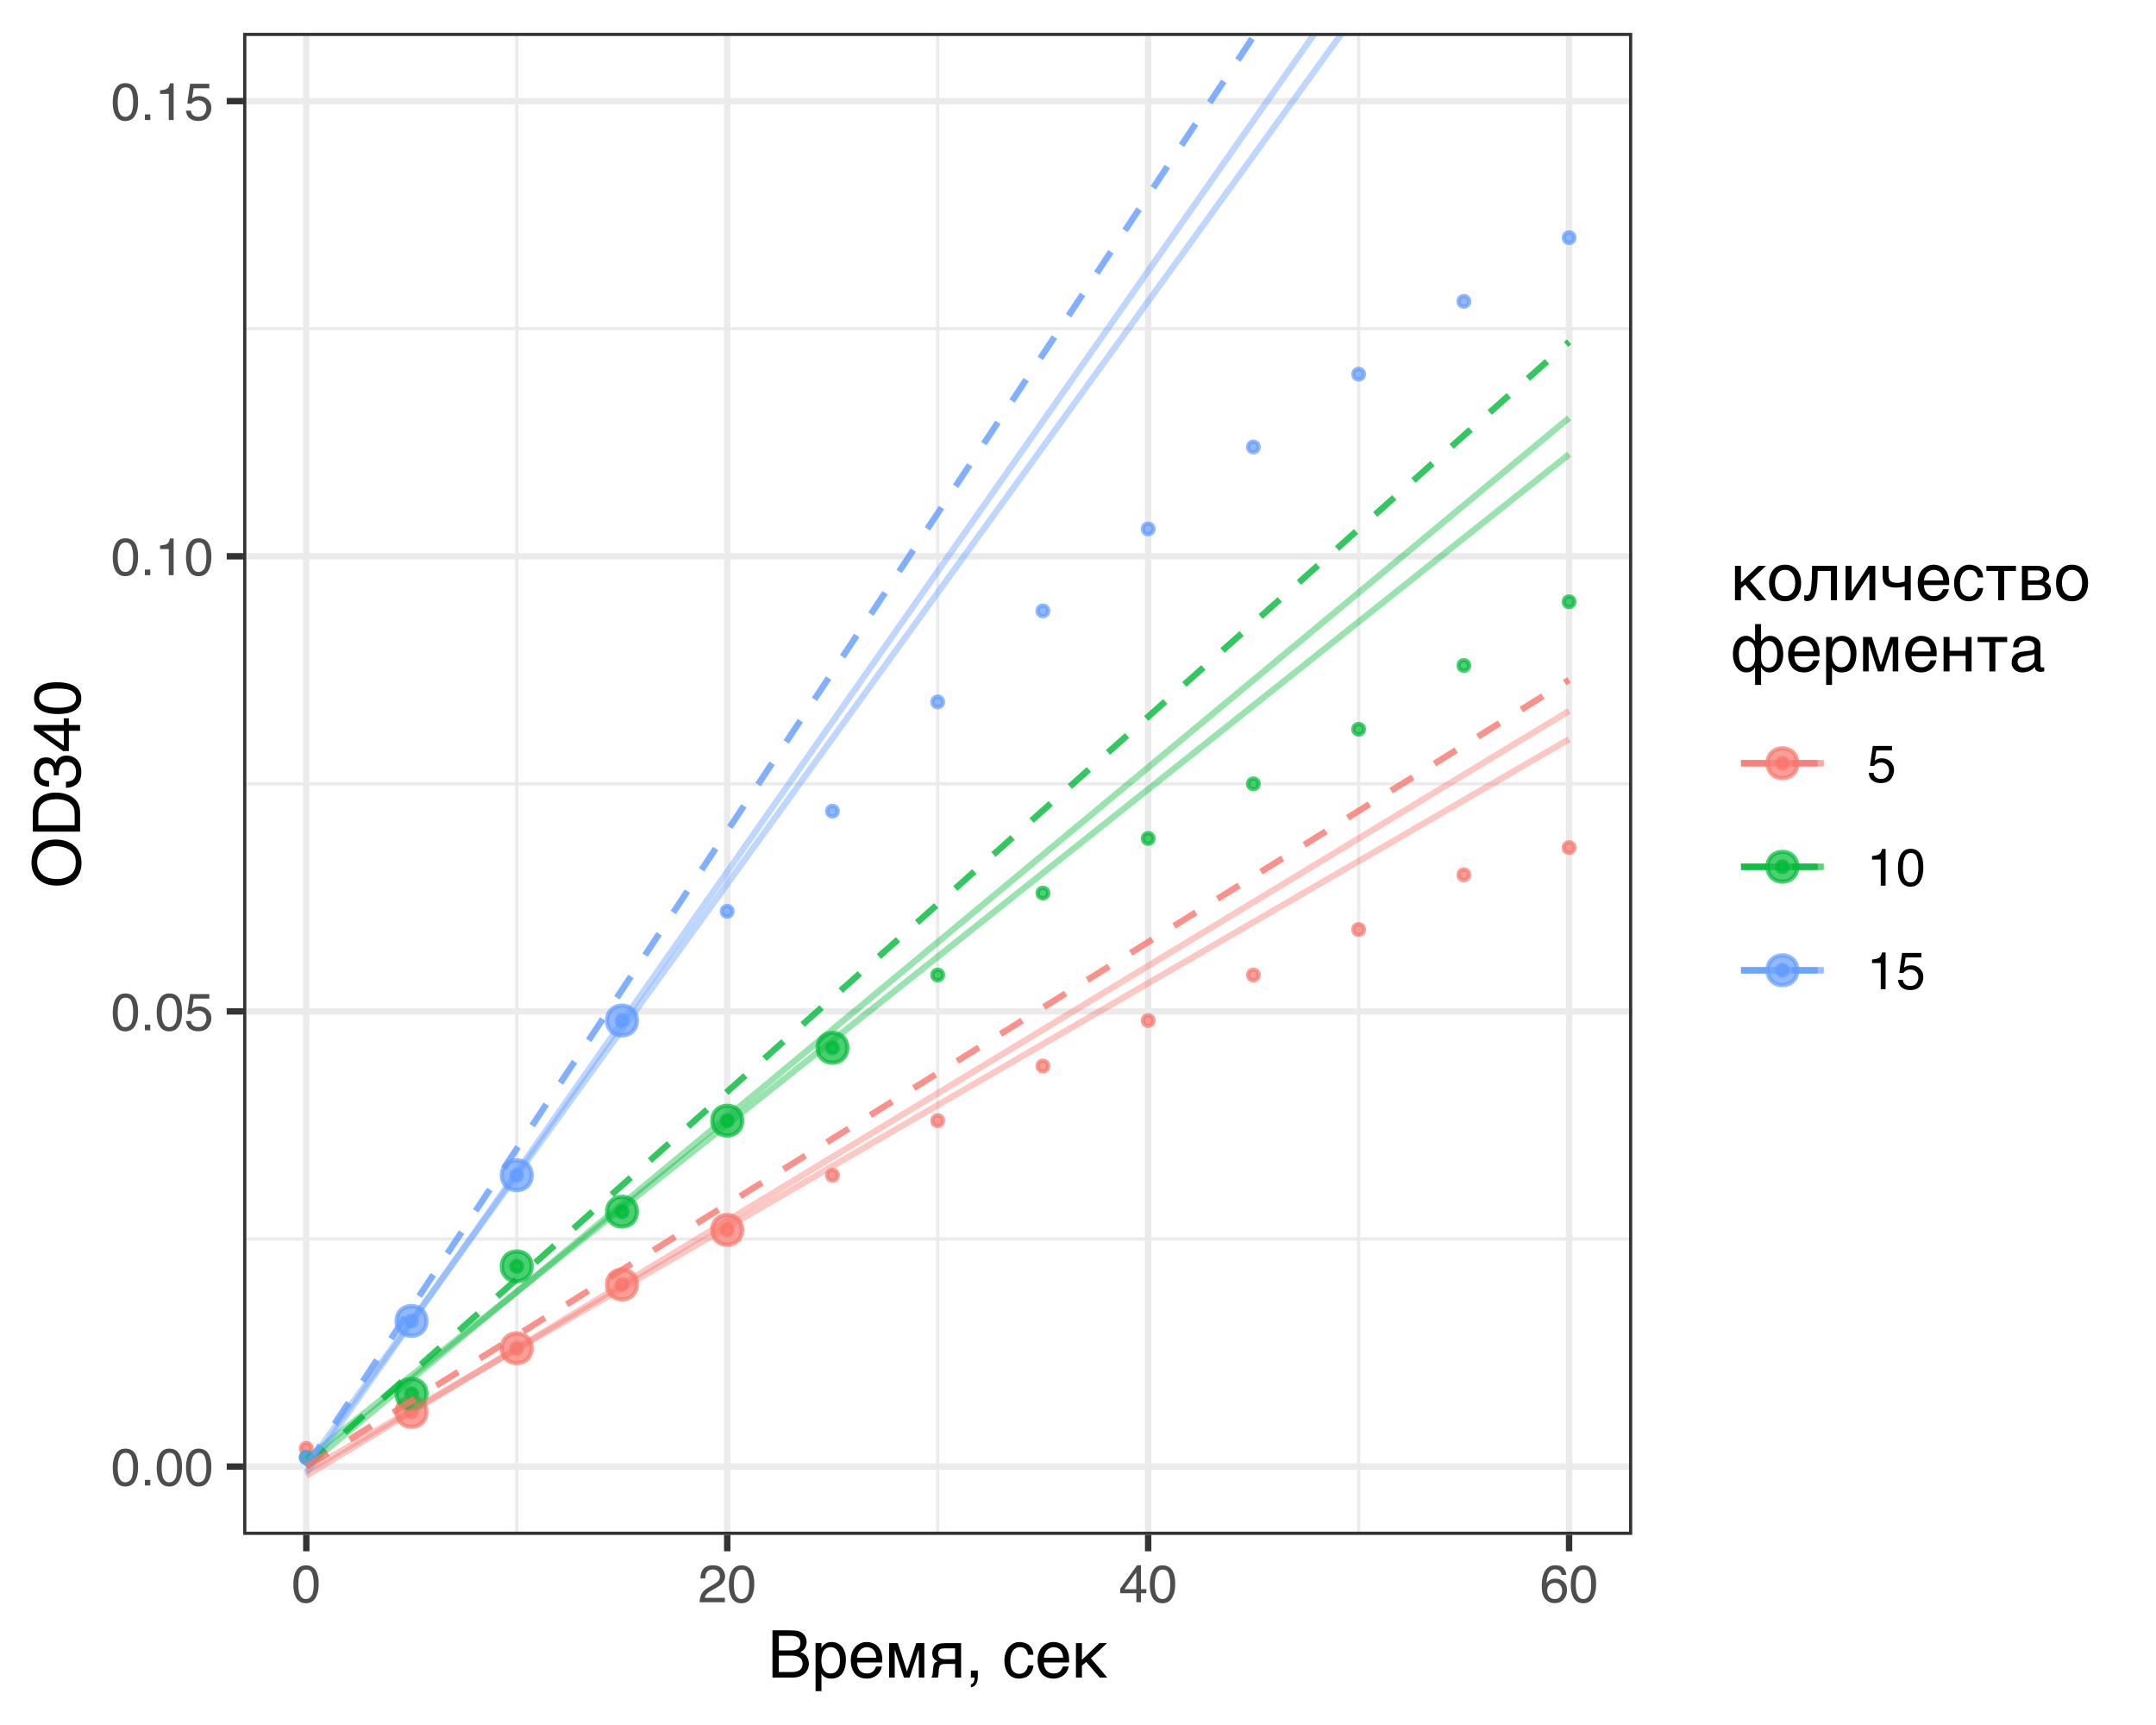 <?xml version="1.0" encoding="UTF-8"?>
<svg xmlns="http://www.w3.org/2000/svg" xmlns:xlink="http://www.w3.org/1999/xlink" width="360pt" height="288pt" viewBox="0 0 360 288" version="1.1">
<defs>
<g>
<symbol overflow="visible" id="glyph0-0">
<path style="stroke:none;" d="M 0.281 0 L 0.281 -6.312 L 5.297 -6.312 L 5.297 0 Z M 4.5 -0.797 L 4.5 -5.516 L 1.078 -5.516 L 1.078 -0.797 Z M 4.5 -0.797 "/>
</symbol>
<symbol overflow="visible" id="glyph0-1">
<path style="stroke:none;" d="M 2.375 -6.156 C 3.176 -6.156 3.754 -5.828 4.109 -5.172 C 4.379 -4.66 4.516 -3.961 4.516 -3.078 C 4.516 -2.242 4.391 -1.555 4.141 -1.016 C 3.785 -0.223 3.195 0.172 2.375 0.172 C 1.633 0.172 1.082 -0.148 0.719 -0.797 C 0.426 -1.328 0.281 -2.047 0.281 -2.953 C 0.281 -3.648 0.367 -4.25 0.547 -4.75 C 0.879 -5.688 1.488 -6.156 2.375 -6.156 Z M 2.375 -0.531 C 2.77 -0.531 3.086 -0.707 3.328 -1.062 C 3.566 -1.426 3.688 -2.086 3.688 -3.047 C 3.688 -3.754 3.598 -4.332 3.422 -4.781 C 3.254 -5.227 2.922 -5.453 2.422 -5.453 C 1.973 -5.453 1.641 -5.238 1.422 -4.812 C 1.211 -4.383 1.109 -3.754 1.109 -2.922 C 1.109 -2.297 1.176 -1.789 1.312 -1.406 C 1.52 -0.82 1.875 -0.531 2.375 -0.531 Z M 2.375 -0.531 "/>
</symbol>
<symbol overflow="visible" id="glyph0-2">
<path style="stroke:none;" d="M 0.75 -0.938 L 1.656 -0.938 L 1.656 0 L 0.75 0 Z M 0.75 -0.938 "/>
</symbol>
<symbol overflow="visible" id="glyph0-3">
<path style="stroke:none;" d="M 1.094 -1.562 C 1.133 -1.125 1.336 -0.82 1.703 -0.656 C 1.879 -0.57 2.094 -0.531 2.344 -0.531 C 2.801 -0.531 3.141 -0.676 3.359 -0.969 C 3.578 -1.258 3.688 -1.582 3.688 -1.938 C 3.688 -2.363 3.555 -2.691 3.297 -2.922 C 3.035 -3.16 2.719 -3.281 2.344 -3.281 C 2.082 -3.281 1.852 -3.227 1.656 -3.125 C 1.469 -3.02 1.305 -2.879 1.172 -2.703 L 0.5 -2.734 L 0.969 -6.047 L 4.172 -6.047 L 4.172 -5.297 L 1.562 -5.297 L 1.297 -3.594 C 1.43 -3.695 1.566 -3.773 1.703 -3.828 C 1.93 -3.93 2.195 -3.984 2.5 -3.984 C 3.062 -3.984 3.535 -3.801 3.922 -3.438 C 4.316 -3.07 4.516 -2.609 4.516 -2.047 C 4.516 -1.461 4.332 -0.945 3.969 -0.5 C 3.613 -0.062 3.047 0.156 2.266 0.156 C 1.754 0.156 1.305 0.016 0.922 -0.266 C 0.547 -0.547 0.332 -0.977 0.281 -1.562 Z M 1.094 -1.562 "/>
</symbol>
<symbol overflow="visible" id="glyph0-4">
<path style="stroke:none;" d="M 0.844 -4.359 L 0.844 -4.953 C 1.395 -5.004 1.781 -5.094 2 -5.219 C 2.227 -5.344 2.395 -5.645 2.5 -6.125 L 3.109 -6.125 L 3.109 0 L 2.297 0 L 2.297 -4.359 Z M 0.844 -4.359 "/>
</symbol>
<symbol overflow="visible" id="glyph0-5">
<path style="stroke:none;" d="M 0.281 0 C 0.301 -0.531 0.406 -0.988 0.594 -1.375 C 0.789 -1.77 1.164 -2.129 1.719 -2.453 L 2.547 -2.922 C 2.91 -3.141 3.164 -3.328 3.312 -3.484 C 3.551 -3.711 3.672 -3.984 3.672 -4.297 C 3.672 -4.648 3.562 -4.93 3.344 -5.141 C 3.133 -5.359 2.848 -5.469 2.484 -5.469 C 1.961 -5.469 1.598 -5.266 1.391 -4.859 C 1.285 -4.648 1.227 -4.352 1.219 -3.969 L 0.422 -3.969 C 0.43 -4.5 0.531 -4.938 0.719 -5.281 C 1.051 -5.875 1.645 -6.172 2.5 -6.172 C 3.195 -6.172 3.707 -5.977 4.031 -5.594 C 4.363 -5.219 4.531 -4.797 4.531 -4.328 C 4.531 -3.836 4.352 -3.414 4 -3.062 C 3.801 -2.863 3.441 -2.617 2.922 -2.328 L 2.344 -2 C 2.062 -1.844 1.836 -1.695 1.672 -1.562 C 1.391 -1.312 1.211 -1.035 1.141 -0.734 L 4.5 -0.734 L 4.5 0 Z M 0.281 0 "/>
</symbol>
<symbol overflow="visible" id="glyph0-6">
<path style="stroke:none;" d="M 2.906 -2.172 L 2.906 -4.969 L 0.938 -2.172 Z M 2.922 0 L 2.922 -1.5 L 0.219 -1.5 L 0.219 -2.266 L 3.047 -6.172 L 3.688 -6.172 L 3.688 -2.172 L 4.594 -2.172 L 4.594 -1.5 L 3.688 -1.5 L 3.688 0 Z M 2.922 0 "/>
</symbol>
<symbol overflow="visible" id="glyph0-7">
<path style="stroke:none;" d="M 2.578 -6.172 C 3.266 -6.172 3.742 -5.992 4.016 -5.641 C 4.285 -5.285 4.422 -4.922 4.422 -4.547 L 3.656 -4.547 C 3.602 -4.785 3.531 -4.973 3.438 -5.109 C 3.25 -5.367 2.961 -5.5 2.578 -5.5 C 2.148 -5.5 1.805 -5.297 1.547 -4.891 C 1.297 -4.492 1.156 -3.926 1.125 -3.188 C 1.301 -3.445 1.523 -3.641 1.797 -3.766 C 2.047 -3.879 2.32 -3.938 2.625 -3.938 C 3.133 -3.938 3.582 -3.77 3.969 -3.438 C 4.352 -3.113 4.547 -2.625 4.547 -1.969 C 4.547 -1.414 4.363 -0.922 4 -0.484 C 3.633 -0.055 3.117 0.156 2.453 0.156 C 1.867 0.156 1.367 -0.062 0.953 -0.5 C 0.535 -0.938 0.328 -1.672 0.328 -2.703 C 0.328 -3.461 0.422 -4.109 0.609 -4.641 C 0.961 -5.66 1.617 -6.172 2.578 -6.172 Z M 2.516 -0.531 C 2.922 -0.531 3.223 -0.664 3.422 -0.938 C 3.629 -1.207 3.734 -1.531 3.734 -1.906 C 3.734 -2.219 3.641 -2.516 3.453 -2.797 C 3.273 -3.086 2.953 -3.234 2.484 -3.234 C 2.148 -3.234 1.859 -3.125 1.609 -2.906 C 1.359 -2.688 1.234 -2.352 1.234 -1.906 C 1.234 -1.52 1.344 -1.191 1.562 -0.922 C 1.789 -0.66 2.109 -0.531 2.516 -0.531 Z M 2.516 -0.531 "/>
</symbol>
<symbol overflow="visible" id="glyph1-0">
<path style="stroke:none;" d="M 0.359 0 L 0.359 -7.891 L 6.625 -7.891 L 6.625 0 Z M 5.625 -0.984 L 5.625 -6.906 L 1.344 -6.906 L 1.344 -0.984 Z M 5.625 -0.984 "/>
</symbol>
<symbol overflow="visible" id="glyph1-1">
<path style="stroke:none;" d="M 0.812 -7.891 L 3.641 -7.891 C 3.953 -7.891 4.223 -7.879 4.453 -7.859 C 4.691 -7.848 4.91 -7.816 5.109 -7.766 C 5.305 -7.711 5.488 -7.633 5.656 -7.531 C 5.82 -7.426 5.969 -7.297 6.094 -7.141 C 6.227 -6.984 6.332 -6.801 6.406 -6.594 C 6.477 -6.395 6.516 -6.164 6.516 -5.906 C 6.516 -5.77 6.492 -5.625 6.453 -5.469 C 6.422 -5.312 6.363 -5.156 6.281 -5 C 6.207 -4.852 6.102 -4.711 5.969 -4.578 C 5.832 -4.453 5.664 -4.348 5.469 -4.266 C 5.625 -4.203 5.785 -4.125 5.953 -4.031 C 6.129 -3.938 6.285 -3.812 6.422 -3.656 C 6.555 -3.508 6.664 -3.328 6.75 -3.109 C 6.844 -2.891 6.891 -2.629 6.891 -2.328 C 6.891 -2.16 6.867 -1.984 6.828 -1.797 C 6.785 -1.609 6.719 -1.426 6.625 -1.25 C 6.539 -1.082 6.426 -0.922 6.281 -0.766 C 6.133 -0.617 5.957 -0.488 5.75 -0.375 C 5.551 -0.258 5.316 -0.164 5.047 -0.094 C 4.785 -0.031 4.484 0 4.141 0 L 0.812 0 Z M 3.984 -0.922 C 4.328 -0.922 4.613 -0.953 4.844 -1.016 C 5.082 -1.086 5.273 -1.18 5.422 -1.297 C 5.566 -1.422 5.672 -1.566 5.734 -1.734 C 5.805 -1.898 5.844 -2.086 5.844 -2.297 C 5.844 -2.504 5.805 -2.691 5.734 -2.859 C 5.672 -3.023 5.566 -3.164 5.422 -3.281 C 5.273 -3.406 5.082 -3.5 4.844 -3.562 C 4.613 -3.633 4.328 -3.672 3.984 -3.672 L 1.875 -3.672 L 1.875 -0.922 Z M 3.844 -4.531 C 4.188 -4.531 4.461 -4.562 4.672 -4.625 C 4.891 -4.695 5.055 -4.789 5.172 -4.906 C 5.285 -5.02 5.363 -5.148 5.406 -5.297 C 5.445 -5.453 5.469 -5.617 5.469 -5.797 C 5.469 -5.984 5.438 -6.148 5.375 -6.297 C 5.32 -6.441 5.234 -6.562 5.109 -6.656 C 4.984 -6.758 4.816 -6.836 4.609 -6.891 C 4.398 -6.941 4.145 -6.969 3.844 -6.969 L 1.875 -6.969 L 1.875 -4.531 Z M 3.844 -4.531 "/>
</symbol>
<symbol overflow="visible" id="glyph1-2">
<path style="stroke:none;" d="M 0.672 -5.75 L 1.656 -5.75 L 1.656 -4.969 L 1.688 -4.969 C 1.75 -5.094 1.828 -5.211 1.922 -5.328 C 2.023 -5.453 2.145 -5.555 2.281 -5.641 C 2.414 -5.734 2.57 -5.805 2.75 -5.859 C 2.938 -5.91 3.145 -5.938 3.375 -5.938 C 3.688 -5.938 3.984 -5.875 4.266 -5.75 C 4.547 -5.633 4.797 -5.457 5.016 -5.219 C 5.234 -4.977 5.406 -4.68 5.531 -4.328 C 5.664 -3.973 5.734 -3.562 5.734 -3.094 C 5.734 -2.5 5.672 -1.992 5.547 -1.578 C 5.43 -1.172 5.258 -0.832 5.031 -0.562 C 4.812 -0.301 4.547 -0.113 4.234 0 C 3.93 0.113 3.586 0.172 3.203 0.172 C 3.016 0.172 2.836 0.145 2.672 0.094 C 2.504 0.051 2.352 -0.008 2.219 -0.094 C 2.094 -0.176 1.984 -0.266 1.891 -0.359 C 1.797 -0.461 1.727 -0.562 1.688 -0.656 L 1.656 -0.656 L 1.656 2.266 L 0.672 2.266 Z M 1.641 -2.844 C 1.641 -2.531 1.672 -2.242 1.734 -1.984 C 1.797 -1.723 1.891 -1.492 2.016 -1.297 C 2.141 -1.109 2.297 -0.957 2.484 -0.844 C 2.68 -0.738 2.91 -0.688 3.172 -0.688 C 3.441 -0.688 3.676 -0.738 3.875 -0.844 C 4.07 -0.957 4.234 -1.109 4.359 -1.297 C 4.492 -1.492 4.594 -1.723 4.656 -1.984 C 4.719 -2.242 4.75 -2.531 4.75 -2.844 C 4.75 -3.164 4.719 -3.461 4.656 -3.734 C 4.594 -4.016 4.492 -4.254 4.359 -4.453 C 4.234 -4.648 4.07 -4.801 3.875 -4.906 C 3.676 -5.02 3.441 -5.078 3.172 -5.078 C 2.91 -5.078 2.68 -5.02 2.484 -4.906 C 2.297 -4.801 2.141 -4.648 2.016 -4.453 C 1.891 -4.254 1.797 -4.016 1.734 -3.734 C 1.672 -3.461 1.641 -3.164 1.641 -2.844 Z M 1.641 -2.844 "/>
</symbol>
<symbol overflow="visible" id="glyph1-3">
<path style="stroke:none;" d="M 5.625 -1.844 C 5.582 -1.594 5.492 -1.344 5.359 -1.094 C 5.234 -0.852 5.062 -0.641 4.844 -0.453 C 4.625 -0.266 4.367 -0.113 4.078 0 C 3.785 0.113 3.461 0.172 3.109 0.172 C 2.723 0.172 2.363 0.109 2.031 -0.016 C 1.707 -0.141 1.426 -0.328 1.188 -0.578 C 0.957 -0.836 0.773 -1.16 0.641 -1.547 C 0.504 -1.93 0.438 -2.391 0.438 -2.922 C 0.438 -3.266 0.473 -3.578 0.547 -3.859 C 0.617 -4.148 0.719 -4.406 0.844 -4.625 C 0.977 -4.852 1.129 -5.047 1.297 -5.203 C 1.473 -5.367 1.656 -5.504 1.844 -5.609 C 2.039 -5.723 2.238 -5.805 2.438 -5.859 C 2.645 -5.91 2.844 -5.938 3.031 -5.938 C 3.414 -5.938 3.77 -5.875 4.094 -5.75 C 4.426 -5.633 4.707 -5.453 4.938 -5.203 C 5.176 -4.961 5.359 -4.66 5.484 -4.297 C 5.617 -3.941 5.688 -3.52 5.688 -3.031 L 5.688 -2.531 L 1.484 -2.531 C 1.484 -2.25 1.52 -1.992 1.594 -1.766 C 1.676 -1.535 1.785 -1.344 1.922 -1.188 C 2.055 -1.031 2.223 -0.906 2.422 -0.812 C 2.629 -0.727 2.859 -0.688 3.109 -0.688 C 3.359 -0.688 3.57 -0.719 3.75 -0.781 C 3.926 -0.852 4.07 -0.945 4.188 -1.062 C 4.301 -1.176 4.395 -1.301 4.469 -1.438 C 4.551 -1.57 4.613 -1.707 4.656 -1.844 Z M 4.688 -3.312 C 4.688 -3.594 4.645 -3.844 4.562 -4.062 C 4.488 -4.281 4.383 -4.461 4.25 -4.609 C 4.113 -4.766 3.945 -4.879 3.75 -4.953 C 3.551 -5.035 3.336 -5.078 3.109 -5.078 C 2.879 -5.078 2.672 -5.031 2.484 -4.938 C 2.297 -4.852 2.129 -4.734 1.984 -4.578 C 1.836 -4.422 1.723 -4.234 1.641 -4.016 C 1.555 -3.805 1.504 -3.57 1.484 -3.312 Z M 4.688 -3.312 "/>
</symbol>
<symbol overflow="visible" id="glyph1-4">
<path style="stroke:none;" d="M 0.719 -5.75 L 2.172 -5.75 L 3.688 -1.031 L 3.703 -1.031 L 5.25 -5.75 L 6.594 -5.75 L 6.594 0 L 5.672 0 L 5.672 -4.625 L 5.656 -4.625 L 4.141 0 L 3.188 0 L 1.672 -4.625 L 1.656 -4.625 L 1.656 0 L 0.719 0 Z M 0.719 -5.75 "/>
</symbol>
<symbol overflow="visible" id="glyph1-5">
<path style="stroke:none;" d="M 5.406 0 L 4.406 0 L 4.406 -2.281 L 3.141 -2.281 C 2.91 -2.281 2.707 -2.273 2.531 -2.266 C 2.363 -2.254 2.219 -2.219 2.094 -2.156 C 1.977 -2.102 1.891 -2.016 1.828 -1.891 C 1.766 -1.773 1.723 -1.602 1.703 -1.375 L 1.656 -0.75 C 1.656 -0.738 1.648 -0.703 1.641 -0.641 C 1.641 -0.586 1.633 -0.523 1.625 -0.453 C 1.613 -0.379 1.598 -0.301 1.578 -0.219 C 1.566 -0.145 1.547 -0.07 1.516 0 L 0.438 0 C 0.457 -0.031 0.477 -0.062 0.5 -0.094 C 0.52 -0.133 0.539 -0.18 0.562 -0.234 C 0.594 -0.297 0.617 -0.375 0.641 -0.469 C 0.66 -0.57 0.676 -0.695 0.688 -0.844 L 0.75 -1.578 C 0.781 -1.773 0.805 -1.93 0.828 -2.047 C 0.859 -2.172 0.898 -2.273 0.953 -2.359 C 1.016 -2.441 1.086 -2.508 1.172 -2.562 C 1.266 -2.613 1.379 -2.664 1.516 -2.719 C 0.898 -2.938 0.594 -3.391 0.594 -4.078 C 0.594 -4.254 0.613 -4.414 0.656 -4.562 C 0.695 -4.707 0.754 -4.836 0.828 -4.953 C 0.898 -5.066 0.977 -5.164 1.062 -5.25 C 1.156 -5.332 1.242 -5.406 1.328 -5.469 C 1.441 -5.539 1.562 -5.594 1.688 -5.625 C 1.82 -5.664 1.957 -5.691 2.094 -5.703 C 2.227 -5.723 2.359 -5.734 2.484 -5.734 C 2.617 -5.742 2.738 -5.75 2.844 -5.75 L 5.406 -5.75 Z M 4.406 -4.875 L 2.906 -4.875 C 2.781 -4.875 2.672 -4.875 2.578 -4.875 C 2.484 -4.875 2.398 -4.867 2.328 -4.859 C 2.254 -4.859 2.188 -4.848 2.125 -4.828 C 2.07 -4.805 2.016 -4.781 1.953 -4.75 C 1.828 -4.676 1.734 -4.57 1.672 -4.438 C 1.609 -4.301 1.578 -4.148 1.578 -3.984 C 1.578 -3.836 1.598 -3.707 1.641 -3.594 C 1.691 -3.488 1.754 -3.398 1.828 -3.328 C 1.898 -3.266 1.984 -3.211 2.078 -3.172 C 2.18 -3.141 2.281 -3.113 2.375 -3.094 C 2.477 -3.082 2.57 -3.07 2.656 -3.062 C 2.75 -3.062 2.832 -3.062 2.906 -3.062 L 4.406 -3.062 Z M 4.406 -4.875 "/>
</symbol>
<symbol overflow="visible" id="glyph1-6">
<path style="stroke:none;" d="M 0.906 1.125 C 1.156 1.082 1.332 0.91 1.438 0.609 C 1.488 0.441 1.516 0.285 1.516 0.141 C 1.516 0.109 1.516 0.082 1.516 0.062 C 1.516 0.039 1.508 0.02 1.5 0 L 0.906 0 L 0.906 -1.172 L 2.062 -1.172 L 2.062 -0.094 C 2.062 0.332 1.973 0.707 1.797 1.031 C 1.629 1.352 1.332 1.555 0.906 1.641 Z M 0.906 1.125 "/>
</symbol>
<symbol overflow="visible" id="glyph1-7">
<path style="stroke:none;" d=""/>
</symbol>
<symbol overflow="visible" id="glyph1-8">
<path style="stroke:none;" d="M 5.25 -2.031 C 5.227 -1.883 5.195 -1.727 5.156 -1.562 C 5.125 -1.406 5.066 -1.242 4.984 -1.078 C 4.898 -0.91 4.797 -0.75 4.672 -0.594 C 4.555 -0.445 4.41 -0.316 4.234 -0.203 C 4.055 -0.086 3.848 0 3.609 0.062 C 3.367 0.133 3.094 0.172 2.781 0.172 C 2.613 0.172 2.438 0.148 2.25 0.109 C 2.062 0.066 1.879 0 1.703 -0.094 C 1.523 -0.188 1.359 -0.305 1.203 -0.453 C 1.047 -0.609 0.906 -0.801 0.781 -1.031 C 0.664 -1.258 0.57 -1.52 0.5 -1.812 C 0.426 -2.113 0.391 -2.457 0.391 -2.844 C 0.391 -3.32 0.457 -3.75 0.594 -4.125 C 0.727 -4.508 0.91 -4.832 1.141 -5.094 C 1.367 -5.363 1.633 -5.57 1.938 -5.719 C 2.238 -5.863 2.555 -5.938 2.891 -5.938 C 3.18 -5.938 3.441 -5.898 3.672 -5.828 C 3.91 -5.766 4.113 -5.68 4.281 -5.578 C 4.457 -5.473 4.602 -5.348 4.719 -5.203 C 4.844 -5.055 4.941 -4.906 5.016 -4.75 C 5.086 -4.594 5.141 -4.438 5.172 -4.281 C 5.211 -4.125 5.238 -3.969 5.25 -3.812 L 4.328 -3.812 C 4.273 -4.207 4.141 -4.516 3.922 -4.734 C 3.703 -4.961 3.391 -5.078 2.984 -5.078 C 2.711 -5.078 2.477 -5.02 2.281 -4.906 C 2.082 -4.789 1.914 -4.633 1.781 -4.438 C 1.645 -4.238 1.539 -4 1.469 -3.719 C 1.406 -3.438 1.375 -3.129 1.375 -2.797 C 1.375 -2.41 1.41 -2.082 1.484 -1.812 C 1.555 -1.539 1.656 -1.316 1.781 -1.141 C 1.914 -0.961 2.078 -0.832 2.266 -0.75 C 2.461 -0.664 2.68 -0.625 2.922 -0.625 C 3.098 -0.625 3.258 -0.656 3.406 -0.719 C 3.562 -0.781 3.703 -0.867 3.828 -0.984 C 3.953 -1.109 4.055 -1.254 4.141 -1.422 C 4.223 -1.598 4.285 -1.801 4.328 -2.031 Z M 5.25 -2.031 "/>
</symbol>
<symbol overflow="visible" id="glyph1-9">
<path style="stroke:none;" d="M 0.719 -5.75 L 1.719 -5.75 L 1.719 -2.969 L 4.625 -5.75 L 5.906 -5.75 L 3.219 -3.219 L 5.953 0 L 4.688 0 L 2.438 -2.609 L 1.719 -2 L 1.719 0 L 0.719 0 Z M 0.719 -5.75 "/>
</symbol>
<symbol overflow="visible" id="glyph1-10">
<path style="stroke:none;" d="M 4.75 -2.891 C 4.75 -3.203 4.711 -3.488 4.641 -3.75 C 4.566 -4.02 4.457 -4.254 4.312 -4.453 C 4.164 -4.648 3.988 -4.801 3.781 -4.906 C 3.57 -5.02 3.332 -5.078 3.062 -5.078 C 2.781 -5.078 2.535 -5.02 2.328 -4.906 C 2.117 -4.801 1.941 -4.648 1.797 -4.453 C 1.66 -4.254 1.555 -4.02 1.484 -3.75 C 1.41 -3.488 1.375 -3.203 1.375 -2.891 C 1.375 -2.566 1.41 -2.27 1.484 -2 C 1.555 -1.727 1.66 -1.492 1.797 -1.297 C 1.941 -1.109 2.117 -0.957 2.328 -0.844 C 2.535 -0.738 2.781 -0.688 3.062 -0.688 C 3.332 -0.688 3.57 -0.738 3.781 -0.844 C 3.988 -0.957 4.164 -1.109 4.312 -1.297 C 4.457 -1.492 4.566 -1.727 4.641 -2 C 4.711 -2.27 4.75 -2.566 4.75 -2.891 Z M 5.734 -2.891 C 5.734 -2.41 5.672 -1.984 5.547 -1.609 C 5.422 -1.234 5.242 -0.91 5.016 -0.641 C 4.785 -0.379 4.504 -0.176 4.172 -0.031 C 3.848 0.102 3.477 0.172 3.062 0.172 C 2.633 0.172 2.254 0.102 1.922 -0.031 C 1.598 -0.176 1.32 -0.379 1.094 -0.641 C 0.863 -0.91 0.688 -1.234 0.562 -1.609 C 0.445 -1.984 0.391 -2.41 0.391 -2.891 C 0.391 -3.348 0.445 -3.766 0.562 -4.141 C 0.688 -4.516 0.863 -4.832 1.094 -5.094 C 1.32 -5.363 1.598 -5.57 1.922 -5.719 C 2.254 -5.863 2.633 -5.938 3.062 -5.938 C 3.477 -5.938 3.848 -5.863 4.172 -5.719 C 4.504 -5.57 4.785 -5.363 5.016 -5.094 C 5.242 -4.832 5.422 -4.516 5.547 -4.141 C 5.672 -3.766 5.734 -3.348 5.734 -2.891 Z M 5.734 -2.891 "/>
</symbol>
<symbol overflow="visible" id="glyph1-11">
<path style="stroke:none;" d="M 4.594 -4.891 L 2.391 -4.891 L 2.359 -3.516 C 2.336 -2.816 2.281 -2.234 2.188 -1.766 C 2.102 -1.297 1.984 -0.922 1.828 -0.641 C 1.68 -0.359 1.504 -0.156 1.297 -0.031 C 1.086 0.082 0.848 0.141 0.578 0.141 C 0.473 0.141 0.383 0.125 0.312 0.094 C 0.238 0.062 0.18 0.031 0.141 0 L 0.141 -0.875 C 0.285 -0.82 0.41 -0.797 0.516 -0.797 C 0.586 -0.797 0.66 -0.805 0.734 -0.828 C 0.805 -0.848 0.875 -0.895 0.938 -0.969 C 1 -1.039 1.055 -1.141 1.109 -1.266 C 1.16 -1.398 1.207 -1.57 1.25 -1.781 C 1.289 -2 1.32 -2.258 1.344 -2.562 C 1.375 -2.863 1.395 -3.219 1.406 -3.625 L 1.453 -5.75 L 5.594 -5.75 L 5.594 0 L 4.594 0 Z M 4.594 -4.891 "/>
</symbol>
<symbol overflow="visible" id="glyph1-12">
<path style="stroke:none;" d="M 0.719 -5.75 L 1.719 -5.75 L 1.719 -1.344 L 1.734 -1.344 L 4.562 -5.75 L 5.688 -5.75 L 5.688 0 L 4.703 0 L 4.703 -4.406 L 4.672 -4.406 L 1.859 0 L 0.719 0 Z M 0.719 -5.75 "/>
</symbol>
<symbol overflow="visible" id="glyph1-13">
<path style="stroke:none;" d="M 4.188 -2.328 C 3.977 -2.266 3.742 -2.211 3.484 -2.172 C 3.223 -2.129 2.984 -2.109 2.766 -2.109 C 1.992 -2.109 1.422 -2.254 1.047 -2.547 C 0.68 -2.848 0.5 -3.316 0.5 -3.953 L 0.5 -5.75 L 1.484 -5.75 L 1.484 -4.156 C 1.484 -3.938 1.508 -3.75 1.562 -3.594 C 1.613 -3.438 1.695 -3.305 1.812 -3.203 C 1.938 -3.109 2.094 -3.035 2.281 -2.984 C 2.477 -2.93 2.719 -2.906 3 -2.906 C 3.07 -2.906 3.16 -2.91 3.266 -2.922 C 3.367 -2.941 3.477 -2.961 3.594 -2.984 C 3.707 -3.004 3.816 -3.023 3.922 -3.047 C 4.023 -3.078 4.113 -3.109 4.188 -3.141 L 4.188 -5.75 L 5.188 -5.75 L 5.188 0 L 4.188 0 Z M 4.188 -2.328 "/>
</symbol>
<symbol overflow="visible" id="glyph1-14">
<path style="stroke:none;" d="M 2.25 -4.891 L 0.281 -4.891 L 0.281 -5.75 L 5.219 -5.75 L 5.219 -4.891 L 3.25 -4.891 L 3.25 0 L 2.25 0 Z M 2.25 -4.891 "/>
</symbol>
<symbol overflow="visible" id="glyph1-15">
<path style="stroke:none;" d="M 0.719 -5.75 L 3.172 -5.75 C 3.879 -5.75 4.406 -5.617 4.75 -5.359 C 5.102 -5.098 5.281 -4.719 5.281 -4.219 C 5.281 -3.957 5.211 -3.734 5.078 -3.547 C 4.953 -3.367 4.785 -3.207 4.578 -3.062 C 4.879 -2.945 5.117 -2.781 5.297 -2.562 C 5.473 -2.352 5.562 -2.078 5.562 -1.734 C 5.562 -1.473 5.516 -1.234 5.422 -1.016 C 5.336 -0.797 5.203 -0.609 5.016 -0.453 C 4.836 -0.305 4.609 -0.191 4.328 -0.109 C 4.047 -0.035 3.711 0 3.328 0 L 0.719 0 Z M 1.719 -0.797 L 3.219 -0.797 C 3.477 -0.797 3.691 -0.812 3.859 -0.844 C 4.035 -0.883 4.176 -0.945 4.281 -1.031 C 4.383 -1.113 4.457 -1.207 4.5 -1.312 C 4.551 -1.426 4.578 -1.551 4.578 -1.688 C 4.578 -1.832 4.551 -1.957 4.5 -2.062 C 4.457 -2.176 4.383 -2.27 4.281 -2.344 C 4.176 -2.426 4.035 -2.488 3.859 -2.531 C 3.691 -2.57 3.477 -2.594 3.219 -2.594 L 1.719 -2.594 Z M 1.719 -3.312 L 3.203 -3.312 C 3.535 -3.312 3.797 -3.379 3.984 -3.516 C 4.18 -3.648 4.281 -3.859 4.281 -4.141 C 4.281 -4.297 4.254 -4.426 4.203 -4.531 C 4.148 -4.633 4.078 -4.719 3.984 -4.781 C 3.898 -4.844 3.801 -4.891 3.688 -4.922 C 3.57 -4.953 3.457 -4.969 3.344 -4.969 L 1.719 -4.969 Z M 1.719 -3.312 "/>
</symbol>
<symbol overflow="visible" id="glyph1-16">
<path style="stroke:none;" d="M 4.078 -3.375 C 4.078 -3.645 4.039 -3.883 3.969 -4.094 C 3.906 -4.312 3.816 -4.488 3.703 -4.625 C 3.586 -4.77 3.453 -4.879 3.297 -4.953 C 3.148 -5.035 3 -5.078 2.844 -5.078 C 2.57 -5.078 2.344 -5.02 2.156 -4.906 C 1.969 -4.789 1.816 -4.629 1.703 -4.422 C 1.586 -4.223 1.5 -3.988 1.438 -3.719 C 1.383 -3.457 1.359 -3.18 1.359 -2.891 C 1.359 -2.723 1.367 -2.551 1.391 -2.375 C 1.41 -2.195 1.441 -2.023 1.484 -1.859 C 1.523 -1.691 1.582 -1.531 1.656 -1.375 C 1.727 -1.227 1.816 -1.098 1.922 -0.984 C 2.035 -0.867 2.164 -0.781 2.312 -0.719 C 2.457 -0.656 2.625 -0.625 2.812 -0.625 C 3.227 -0.625 3.539 -0.77 3.75 -1.062 C 3.969 -1.352 4.078 -1.766 4.078 -2.297 Z M 4.078 -0.688 L 4.062 -0.688 C 3.957 -0.508 3.848 -0.363 3.734 -0.25 C 3.617 -0.133 3.5 -0.047 3.375 0.016 C 3.258 0.078 3.133 0.117 3 0.141 C 2.863 0.16 2.723 0.172 2.578 0.172 C 2.305 0.172 2.035 0.109 1.766 -0.016 C 1.504 -0.148 1.27 -0.348 1.062 -0.609 C 0.852 -0.867 0.688 -1.191 0.562 -1.578 C 0.438 -1.961 0.375 -2.41 0.375 -2.922 C 0.375 -3.16 0.391 -3.398 0.422 -3.641 C 0.461 -3.891 0.52 -4.125 0.594 -4.344 C 0.664 -4.57 0.758 -4.781 0.875 -4.969 C 1 -5.164 1.141 -5.332 1.297 -5.469 C 1.461 -5.613 1.648 -5.727 1.859 -5.812 C 2.078 -5.895 2.316 -5.938 2.578 -5.938 C 2.773 -5.938 2.953 -5.906 3.109 -5.844 C 3.266 -5.789 3.398 -5.719 3.516 -5.625 C 3.641 -5.539 3.742 -5.445 3.828 -5.344 C 3.922 -5.25 4 -5.16 4.062 -5.078 L 4.078 -5.078 L 4.078 -7.891 L 5.078 -7.891 L 5.078 -5.078 L 5.094 -5.078 C 5.156 -5.16 5.227 -5.25 5.312 -5.344 C 5.406 -5.445 5.508 -5.539 5.625 -5.625 C 5.75 -5.719 5.891 -5.789 6.047 -5.844 C 6.203 -5.906 6.379 -5.938 6.578 -5.938 C 6.836 -5.938 7.07 -5.895 7.281 -5.812 C 7.5 -5.727 7.688 -5.613 7.844 -5.469 C 8.008 -5.332 8.148 -5.164 8.266 -4.969 C 8.379 -4.781 8.473 -4.57 8.547 -4.344 C 8.629 -4.125 8.688 -3.891 8.719 -3.641 C 8.758 -3.398 8.781 -3.16 8.781 -2.922 C 8.781 -2.41 8.719 -1.961 8.594 -1.578 C 8.469 -1.191 8.301 -0.867 8.094 -0.609 C 7.883 -0.348 7.645 -0.148 7.375 -0.016 C 7.113 0.109 6.844 0.172 6.562 0.172 C 6.426 0.172 6.289 0.16 6.156 0.141 C 6.02 0.117 5.891 0.078 5.766 0.016 C 5.648 -0.047 5.535 -0.133 5.422 -0.25 C 5.305 -0.363 5.195 -0.508 5.094 -0.688 L 5.078 -0.688 L 5.078 2.266 L 4.078 2.266 Z M 6.312 -0.625 C 6.508 -0.625 6.68 -0.656 6.828 -0.719 C 6.984 -0.781 7.113 -0.867 7.219 -0.984 C 7.332 -1.098 7.426 -1.227 7.5 -1.375 C 7.57 -1.531 7.629 -1.691 7.672 -1.859 C 7.711 -2.023 7.738 -2.195 7.75 -2.375 C 7.77 -2.551 7.781 -2.723 7.781 -2.891 C 7.781 -3.18 7.754 -3.457 7.703 -3.719 C 7.648 -3.988 7.562 -4.223 7.438 -4.422 C 7.32 -4.629 7.172 -4.789 6.984 -4.906 C 6.797 -5.02 6.57 -5.078 6.312 -5.078 C 6.145 -5.078 5.988 -5.035 5.844 -4.953 C 5.695 -4.879 5.566 -4.77 5.453 -4.625 C 5.336 -4.488 5.242 -4.312 5.172 -4.094 C 5.109 -3.883 5.078 -3.645 5.078 -3.375 L 5.078 -2.297 C 5.078 -1.766 5.18 -1.352 5.391 -1.062 C 5.609 -0.77 5.914 -0.625 6.312 -0.625 Z M 6.312 -0.625 "/>
</symbol>
<symbol overflow="visible" id="glyph1-17">
<path style="stroke:none;" d="M 0.719 -5.75 L 1.719 -5.75 L 1.719 -3.438 L 4.406 -3.438 L 4.406 -5.75 L 5.391 -5.75 L 5.391 0 L 4.406 0 L 4.406 -2.578 L 1.719 -2.578 L 1.719 0 L 0.719 0 Z M 0.719 -5.75 "/>
</symbol>
<symbol overflow="visible" id="glyph1-18">
<path style="stroke:none;" d="M 0.719 -4.031 C 0.727 -4.383 0.789 -4.68 0.906 -4.922 C 1.031 -5.16 1.195 -5.352 1.406 -5.5 C 1.613 -5.656 1.859 -5.766 2.141 -5.828 C 2.43 -5.898 2.742 -5.938 3.078 -5.938 C 3.359 -5.938 3.629 -5.906 3.891 -5.844 C 4.148 -5.789 4.383 -5.695 4.594 -5.562 C 4.801 -5.438 4.961 -5.27 5.078 -5.062 C 5.203 -4.863 5.266 -4.617 5.266 -4.328 L 5.266 -0.984 C 5.266 -0.891 5.289 -0.812 5.344 -0.75 C 5.395 -0.688 5.477 -0.656 5.594 -0.656 C 5.633 -0.656 5.68 -0.656 5.734 -0.656 C 5.797 -0.664 5.852 -0.676 5.906 -0.688 L 5.906 -0.016 C 5.82 0.004 5.738 0.023 5.656 0.047 C 5.582 0.066 5.488 0.078 5.375 0.078 C 5.207 0.078 5.062 0.062 4.938 0.031 C 4.812 0 4.707 -0.047 4.625 -0.109 C 4.539 -0.172 4.473 -0.254 4.422 -0.359 C 4.379 -0.473 4.348 -0.602 4.328 -0.75 C 4.211 -0.625 4.086 -0.504 3.953 -0.391 C 3.816 -0.273 3.66 -0.176 3.484 -0.094 C 3.316 -0.008 3.129 0.051 2.922 0.094 C 2.711 0.145 2.477 0.172 2.219 0.172 C 2 0.172 1.785 0.133 1.578 0.062 C 1.367 0 1.18 -0.098 1.016 -0.234 C 0.848 -0.379 0.711 -0.555 0.609 -0.766 C 0.516 -0.973 0.469 -1.211 0.469 -1.484 C 0.469 -1.773 0.516 -2.031 0.609 -2.25 C 0.711 -2.469 0.844 -2.648 1 -2.797 C 1.164 -2.941 1.352 -3.051 1.562 -3.125 C 1.77 -3.207 1.977 -3.258 2.188 -3.281 L 3.812 -3.484 C 3.969 -3.504 4.086 -3.562 4.172 -3.656 C 4.254 -3.758 4.297 -3.926 4.297 -4.156 C 4.297 -4.5 4.18 -4.75 3.953 -4.906 C 3.734 -5.062 3.41 -5.141 2.984 -5.141 C 2.547 -5.141 2.219 -5.047 2 -4.859 C 1.789 -4.672 1.672 -4.395 1.641 -4.031 Z M 4.281 -2.922 C 4.195 -2.867 4.098 -2.82 3.984 -2.781 C 3.867 -2.75 3.738 -2.719 3.594 -2.688 C 3.457 -2.664 3.312 -2.645 3.156 -2.625 C 3 -2.602 2.844 -2.582 2.688 -2.562 C 2.508 -2.539 2.344 -2.504 2.188 -2.453 C 2.039 -2.41 1.91 -2.348 1.797 -2.266 C 1.691 -2.191 1.609 -2.102 1.547 -2 C 1.484 -1.895 1.453 -1.77 1.453 -1.625 C 1.453 -1.457 1.477 -1.312 1.531 -1.188 C 1.582 -1.062 1.648 -0.957 1.734 -0.875 C 1.828 -0.789 1.938 -0.727 2.062 -0.688 C 2.195 -0.645 2.344 -0.625 2.5 -0.625 C 2.594 -0.625 2.703 -0.633 2.828 -0.656 C 2.953 -0.676 3.082 -0.707 3.219 -0.75 C 3.352 -0.801 3.484 -0.863 3.609 -0.938 C 3.734 -1.008 3.844 -1.098 3.938 -1.203 C 4.039 -1.305 4.125 -1.422 4.188 -1.547 C 4.25 -1.68 4.281 -1.832 4.281 -2 Z M 4.281 -2.922 "/>
</symbol>
<symbol overflow="visible" id="glyph2-0">
<path style="stroke:none;" d="M 0 -0.359 L -7.891 -0.359 L -7.891 -6.625 L 0 -6.625 Z M -0.984 -5.625 L -6.906 -5.625 L -6.906 -1.344 L -0.984 -1.344 Z M -0.984 -5.625 "/>
</symbol>
<symbol overflow="visible" id="glyph2-1">
<path style="stroke:none;" d="M -8.109 -4.25 C -8.109 -5.633 -7.66 -6.664 -6.766 -7.344 C -6.066 -7.863 -5.172 -8.125 -4.078 -8.125 C -2.898 -8.125 -1.922 -7.82 -1.141 -7.219 C -0.223 -6.52 0.234 -5.52 0.234 -4.219 C 0.234 -3.008 -0.164 -2.055 -0.969 -1.359 C -1.738 -0.742 -2.719 -0.438 -3.906 -0.438 C -4.969 -0.438 -5.879 -0.695 -6.641 -1.219 C -7.617 -1.906 -8.109 -2.914 -8.109 -4.25 Z M -0.719 -4.344 C -0.719 -5.289 -1.055 -5.973 -1.734 -6.391 C -2.41 -6.816 -3.188 -7.031 -4.062 -7.031 C -4.988 -7.031 -5.734 -6.785 -6.297 -6.297 C -6.867 -5.805 -7.156 -5.145 -7.156 -4.312 C -7.156 -3.488 -6.875 -2.816 -6.312 -2.297 C -5.75 -1.785 -4.922 -1.531 -3.828 -1.531 C -2.961 -1.531 -2.227 -1.75 -1.625 -2.188 C -1.02 -2.633 -0.719 -3.352 -0.719 -4.344 Z M -8.109 -4.281 Z M -8.109 -4.281 "/>
</symbol>
<symbol overflow="visible" id="glyph2-2">
<path style="stroke:none;" d="M -0.906 -3.875 C -0.906 -4.227 -0.945 -4.523 -1.031 -4.766 C -1.164 -5.172 -1.43 -5.508 -1.828 -5.781 C -2.148 -5.988 -2.562 -6.141 -3.062 -6.234 C -3.352 -6.285 -3.629 -6.312 -3.891 -6.312 C -4.859 -6.312 -5.613 -6.117 -6.156 -5.734 C -6.695 -5.348 -6.969 -4.723 -6.969 -3.859 L -6.969 -1.953 L -0.906 -1.953 Z M -7.891 -0.891 L -7.891 -4.078 C -7.891 -5.16 -7.504 -6.004 -6.734 -6.609 C -6.035 -7.141 -5.145 -7.406 -4.062 -7.406 C -3.227 -7.406 -2.473 -7.25 -1.797 -6.938 C -0.598 -6.383 0 -5.43 0 -4.078 L 0 -0.891 Z M -7.891 -0.891 "/>
</symbol>
<symbol overflow="visible" id="glyph2-3">
<path style="stroke:none;" d="M 0.203 -2.859 C 0.203 -1.953 -0.047 -1.289 -0.547 -0.875 C -1.047 -0.469 -1.648 -0.266 -2.359 -0.266 L -2.359 -1.266 C -1.859 -1.316 -1.5 -1.41 -1.281 -1.547 C -0.875 -1.797 -0.672 -2.25 -0.672 -2.906 C -0.672 -3.414 -0.805 -3.82 -1.078 -4.125 C -1.348 -4.438 -1.695 -4.594 -2.125 -4.594 C -2.656 -4.594 -3.023 -4.43 -3.234 -4.109 C -3.453 -3.785 -3.562 -3.336 -3.562 -2.766 C -3.562 -2.703 -3.562 -2.633 -3.562 -2.562 C -3.562 -2.5 -3.555 -2.43 -3.547 -2.359 L -4.406 -2.359 C -4.395 -2.461 -4.383 -2.547 -4.375 -2.609 C -4.375 -2.68 -4.375 -2.758 -4.375 -2.844 C -4.375 -3.195 -4.43 -3.492 -4.547 -3.734 C -4.742 -4.141 -5.102 -4.344 -5.625 -4.344 C -6.008 -4.344 -6.305 -4.207 -6.516 -3.938 C -6.723 -3.664 -6.828 -3.348 -6.828 -2.984 C -6.828 -2.336 -6.609 -1.891 -6.172 -1.641 C -5.941 -1.504 -5.609 -1.426 -5.172 -1.406 L -5.172 -0.453 C -5.742 -0.453 -6.227 -0.566 -6.625 -0.797 C -7.344 -1.191 -7.703 -1.883 -7.703 -2.875 C -7.703 -3.664 -7.523 -4.273 -7.172 -4.703 C -6.828 -5.129 -6.32 -5.344 -5.656 -5.344 C -5.188 -5.344 -4.805 -5.219 -4.516 -4.969 C -4.328 -4.812 -4.18 -4.602 -4.078 -4.344 C -3.973 -4.75 -3.758 -5.066 -3.438 -5.297 C -3.125 -5.523 -2.738 -5.641 -2.281 -5.641 C -1.539 -5.641 -0.941 -5.395 -0.484 -4.906 C -0.023 -4.426 0.203 -3.742 0.203 -2.859 Z M 0.203 -2.859 "/>
</symbol>
<symbol overflow="visible" id="glyph2-4">
<path style="stroke:none;" d="M -2.719 -3.641 L -6.203 -3.641 L -2.719 -1.172 Z M 0 -3.656 L -1.875 -3.656 L -1.875 -0.281 L -2.828 -0.281 L -7.719 -3.797 L -7.719 -4.625 L -2.719 -4.625 L -2.719 -5.75 L -1.875 -5.75 L -1.875 -4.625 L 0 -4.625 Z M 0 -3.656 "/>
</symbol>
<symbol overflow="visible" id="glyph2-5">
<path style="stroke:none;" d="M -7.688 -2.969 C -7.688 -3.969 -7.281 -4.691 -6.469 -5.141 C -5.832 -5.484 -4.961 -5.656 -3.859 -5.656 C -2.805 -5.656 -1.941 -5.5 -1.266 -5.188 C -0.285 -4.727 0.203 -3.988 0.203 -2.969 C 0.203 -2.039 -0.195 -1.352 -1 -0.906 C -1.664 -0.531 -2.562 -0.344 -3.688 -0.344 C -4.562 -0.344 -5.312 -0.457 -5.938 -0.688 C -7.102 -1.102 -7.688 -1.863 -7.688 -2.969 Z M -0.672 -2.969 C -0.672 -3.469 -0.891 -3.863 -1.328 -4.156 C -1.773 -4.457 -2.602 -4.609 -3.812 -4.609 C -4.688 -4.609 -5.406 -4.5 -5.969 -4.281 C -6.539 -4.07 -6.828 -3.656 -6.828 -3.031 C -6.828 -2.469 -6.555 -2.051 -6.016 -1.781 C -5.484 -1.52 -4.695 -1.391 -3.656 -1.391 C -2.863 -1.391 -2.234 -1.473 -1.766 -1.641 C -1.035 -1.898 -0.672 -2.344 -0.672 -2.969 Z M -0.672 -2.969 "/>
</symbol>
</g>
<clipPath id="clip1">
  <path d="M 40.602 5.48 L 272.543 5.48 L 272.543 256.258 L 40.602 256.258 Z M 40.602 5.48 "/>
</clipPath>
<clipPath id="clip2">
  <path d="M 40.602 206 L 272.543 206 L 272.543 208 L 40.602 208 Z M 40.602 206 "/>
</clipPath>
<clipPath id="clip3">
  <path d="M 40.602 130 L 272.543 130 L 272.543 132 L 40.602 132 Z M 40.602 130 "/>
</clipPath>
<clipPath id="clip4">
  <path d="M 40.602 54 L 272.543 54 L 272.543 56 L 40.602 56 Z M 40.602 54 "/>
</clipPath>
<clipPath id="clip5">
  <path d="M 86 5.48 L 87 5.48 L 87 256.258 L 86 256.258 Z M 86 5.48 "/>
</clipPath>
<clipPath id="clip6">
  <path d="M 156 5.48 L 157 5.48 L 157 256.258 L 156 256.258 Z M 156 5.48 "/>
</clipPath>
<clipPath id="clip7">
  <path d="M 226 5.48 L 228 5.48 L 228 256.258 L 226 256.258 Z M 226 5.48 "/>
</clipPath>
<clipPath id="clip8">
  <path d="M 40.602 244 L 272.543 244 L 272.543 246 L 40.602 246 Z M 40.602 244 "/>
</clipPath>
<clipPath id="clip9">
  <path d="M 40.602 168 L 272.543 168 L 272.543 170 L 40.602 170 Z M 40.602 168 "/>
</clipPath>
<clipPath id="clip10">
  <path d="M 40.602 92 L 272.543 92 L 272.543 94 L 40.602 94 Z M 40.602 92 "/>
</clipPath>
<clipPath id="clip11">
  <path d="M 40.602 16 L 272.543 16 L 272.543 18 L 40.602 18 Z M 40.602 16 "/>
</clipPath>
<clipPath id="clip12">
  <path d="M 50 5.48 L 52 5.48 L 52 256.258 L 50 256.258 Z M 50 5.48 "/>
</clipPath>
<clipPath id="clip13">
  <path d="M 120 5.48 L 122 5.48 L 122 256.258 L 120 256.258 Z M 120 5.48 "/>
</clipPath>
<clipPath id="clip14">
  <path d="M 191 5.48 L 193 5.48 L 193 256.258 L 191 256.258 Z M 191 5.48 "/>
</clipPath>
<clipPath id="clip15">
  <path d="M 261 5.48 L 263 5.48 L 263 256.258 L 261 256.258 Z M 261 5.48 "/>
</clipPath>
<clipPath id="clip16">
  <path d="M 50 5.48 L 224 5.48 L 224 247 L 50 247 Z M 50 5.48 "/>
</clipPath>
<clipPath id="clip17">
  <path d="M 50 5.48 L 229 5.48 L 229 246 L 50 246 Z M 50 5.48 "/>
</clipPath>
<clipPath id="clip18">
  <path d="M 50 5.48 L 214 5.48 L 214 246 L 50 246 Z M 50 5.48 "/>
</clipPath>
<clipPath id="clip19">
  <path d="M 40.602 5.48 L 272.543 5.48 L 272.543 256.258 L 40.602 256.258 Z M 40.602 5.48 "/>
</clipPath>
</defs>
<g id="surface29">
<rect x="0" y="0" width="360" height="288" style="fill:rgb(100%,100%,100%);fill-opacity:1;stroke:none;"/>
<rect x="0" y="0" width="360" height="288" style="fill:rgb(100%,100%,100%);fill-opacity:1;stroke:none;"/>
<path style="fill:none;stroke-width:1.067;stroke-linecap:round;stroke-linejoin:round;stroke:rgb(100%,100%,100%);stroke-opacity:1;stroke-miterlimit:10;" d="M 0 288 L 360 288 L 360 0 L 0 0 Z M 0 288 "/>
<g clip-path="url(#clip1)" clip-rule="nonzero">
<path style=" stroke:none;fill-rule:nonzero;fill:rgb(100%,100%,100%);fill-opacity:1;" d="M 40.602 256.254 L 272.543 256.254 L 272.543 5.477 L 40.602 5.477 Z M 40.602 256.254 "/>
</g>
<g clip-path="url(#clip2)" clip-rule="nonzero">
<path style="fill:none;stroke-width:0.533;stroke-linecap:butt;stroke-linejoin:round;stroke:rgb(92.157%,92.157%,92.157%);stroke-opacity:1;stroke-miterlimit:10;" d="M 40.602 206.859 L 272.543 206.859 "/>
</g>
<g clip-path="url(#clip3)" clip-rule="nonzero">
<path style="fill:none;stroke-width:0.533;stroke-linecap:butt;stroke-linejoin:round;stroke:rgb(92.157%,92.157%,92.157%);stroke-opacity:1;stroke-miterlimit:10;" d="M 40.602 130.867 L 272.543 130.867 "/>
</g>
<g clip-path="url(#clip4)" clip-rule="nonzero">
<path style="fill:none;stroke-width:0.533;stroke-linecap:butt;stroke-linejoin:round;stroke:rgb(92.157%,92.157%,92.157%);stroke-opacity:1;stroke-miterlimit:10;" d="M 40.602 54.875 L 272.543 54.875 "/>
</g>
<g clip-path="url(#clip5)" clip-rule="nonzero">
<path style="fill:none;stroke-width:0.533;stroke-linecap:butt;stroke-linejoin:round;stroke:rgb(92.157%,92.157%,92.157%);stroke-opacity:1;stroke-miterlimit:10;" d="M 86.285 256.254 L 86.285 5.48 "/>
</g>
<g clip-path="url(#clip6)" clip-rule="nonzero">
<path style="fill:none;stroke-width:0.533;stroke-linecap:butt;stroke-linejoin:round;stroke:rgb(92.157%,92.157%,92.157%);stroke-opacity:1;stroke-miterlimit:10;" d="M 156.57 256.254 L 156.57 5.48 "/>
</g>
<g clip-path="url(#clip7)" clip-rule="nonzero">
<path style="fill:none;stroke-width:0.533;stroke-linecap:butt;stroke-linejoin:round;stroke:rgb(92.157%,92.157%,92.157%);stroke-opacity:1;stroke-miterlimit:10;" d="M 226.855 256.254 L 226.855 5.48 "/>
</g>
<g clip-path="url(#clip8)" clip-rule="nonzero">
<path style="fill:none;stroke-width:1.067;stroke-linecap:butt;stroke-linejoin:round;stroke:rgb(92.157%,92.157%,92.157%);stroke-opacity:1;stroke-miterlimit:10;" d="M 40.602 244.855 L 272.543 244.855 "/>
</g>
<g clip-path="url(#clip9)" clip-rule="nonzero">
<path style="fill:none;stroke-width:1.067;stroke-linecap:butt;stroke-linejoin:round;stroke:rgb(92.157%,92.157%,92.157%);stroke-opacity:1;stroke-miterlimit:10;" d="M 40.602 168.863 L 272.543 168.863 "/>
</g>
<g clip-path="url(#clip10)" clip-rule="nonzero">
<path style="fill:none;stroke-width:1.067;stroke-linecap:butt;stroke-linejoin:round;stroke:rgb(92.157%,92.157%,92.157%);stroke-opacity:1;stroke-miterlimit:10;" d="M 40.602 92.871 L 272.543 92.871 "/>
</g>
<g clip-path="url(#clip11)" clip-rule="nonzero">
<path style="fill:none;stroke-width:1.067;stroke-linecap:butt;stroke-linejoin:round;stroke:rgb(92.157%,92.157%,92.157%);stroke-opacity:1;stroke-miterlimit:10;" d="M 40.602 16.879 L 272.543 16.879 "/>
</g>
<g clip-path="url(#clip12)" clip-rule="nonzero">
<path style="fill:none;stroke-width:1.067;stroke-linecap:butt;stroke-linejoin:round;stroke:rgb(92.157%,92.157%,92.157%);stroke-opacity:1;stroke-miterlimit:10;" d="M 51.145 256.254 L 51.145 5.48 "/>
</g>
<g clip-path="url(#clip13)" clip-rule="nonzero">
<path style="fill:none;stroke-width:1.067;stroke-linecap:butt;stroke-linejoin:round;stroke:rgb(92.157%,92.157%,92.157%);stroke-opacity:1;stroke-miterlimit:10;" d="M 121.43 256.254 L 121.43 5.48 "/>
</g>
<g clip-path="url(#clip14)" clip-rule="nonzero">
<path style="fill:none;stroke-width:1.067;stroke-linecap:butt;stroke-linejoin:round;stroke:rgb(92.157%,92.157%,92.157%);stroke-opacity:1;stroke-miterlimit:10;" d="M 191.715 256.254 L 191.715 5.48 "/>
</g>
<g clip-path="url(#clip15)" clip-rule="nonzero">
<path style="fill:none;stroke-width:1.067;stroke-linecap:butt;stroke-linejoin:round;stroke:rgb(92.157%,92.157%,92.157%);stroke-opacity:1;stroke-miterlimit:10;" d="M 262 256.254 L 262 5.48 "/>
</g>
<path style="fill-rule:nonzero;fill:rgb(97.255%,46.275%,42.745%);fill-opacity:0.702;stroke-width:0.709;stroke-linecap:round;stroke-linejoin:round;stroke:rgb(97.255%,46.275%,42.745%);stroke-opacity:0.702;stroke-miterlimit:10;" d="M 52.031 241.816 C 52.031 243 50.254 243 50.254 241.816 C 50.254 240.633 52.031 240.633 52.031 241.816 "/>
<path style="fill-rule:nonzero;fill:rgb(0%,72.941%,21.961%);fill-opacity:0.702;stroke-width:0.709;stroke-linecap:round;stroke-linejoin:round;stroke:rgb(0%,72.941%,21.961%);stroke-opacity:0.702;stroke-miterlimit:10;" d="M 52.031 243.336 C 52.031 244.52 50.254 244.52 50.254 243.336 C 50.254 242.152 52.031 242.152 52.031 243.336 "/>
<path style="fill-rule:nonzero;fill:rgb(38.039%,61.176%,100%);fill-opacity:0.702;stroke-width:0.709;stroke-linecap:round;stroke-linejoin:round;stroke:rgb(38.039%,61.176%,100%);stroke-opacity:0.702;stroke-miterlimit:10;" d="M 52.031 243.336 C 52.031 244.52 50.254 244.52 50.254 243.336 C 50.254 242.152 52.031 242.152 52.031 243.336 "/>
<path style="fill-rule:nonzero;fill:rgb(97.255%,46.275%,42.745%);fill-opacity:0.702;stroke-width:0.709;stroke-linecap:round;stroke-linejoin:round;stroke:rgb(97.255%,46.275%,42.745%);stroke-opacity:0.702;stroke-miterlimit:10;" d="M 69.602 235.738 C 69.602 236.922 67.828 236.922 67.828 235.738 C 67.828 234.555 69.602 234.555 69.602 235.738 "/>
<path style="fill-rule:nonzero;fill:rgb(0%,72.941%,21.961%);fill-opacity:0.702;stroke-width:0.709;stroke-linecap:round;stroke-linejoin:round;stroke:rgb(0%,72.941%,21.961%);stroke-opacity:0.702;stroke-miterlimit:10;" d="M 69.602 232.699 C 69.602 233.883 67.828 233.883 67.828 232.699 C 67.828 231.516 69.602 231.516 69.602 232.699 "/>
<path style="fill-rule:nonzero;fill:rgb(38.039%,61.176%,100%);fill-opacity:0.702;stroke-width:0.709;stroke-linecap:round;stroke-linejoin:round;stroke:rgb(38.039%,61.176%,100%);stroke-opacity:0.702;stroke-miterlimit:10;" d="M 69.602 220.539 C 69.602 221.723 67.828 221.723 67.828 220.539 C 67.828 219.355 69.602 219.355 69.602 220.539 "/>
<path style="fill-rule:nonzero;fill:rgb(97.255%,46.275%,42.745%);fill-opacity:0.702;stroke-width:0.709;stroke-linecap:round;stroke-linejoin:round;stroke:rgb(97.255%,46.275%,42.745%);stroke-opacity:0.702;stroke-miterlimit:10;" d="M 87.172 225.098 C 87.172 226.281 85.398 226.281 85.398 225.098 C 85.398 223.914 87.172 223.914 87.172 225.098 "/>
<path style="fill-rule:nonzero;fill:rgb(0%,72.941%,21.961%);fill-opacity:0.702;stroke-width:0.709;stroke-linecap:round;stroke-linejoin:round;stroke:rgb(0%,72.941%,21.961%);stroke-opacity:0.702;stroke-miterlimit:10;" d="M 87.172 211.418 C 87.172 212.605 85.398 212.605 85.398 211.418 C 85.398 210.234 87.172 210.234 87.172 211.418 "/>
<path style="fill-rule:nonzero;fill:rgb(38.039%,61.176%,100%);fill-opacity:0.702;stroke-width:0.709;stroke-linecap:round;stroke-linejoin:round;stroke:rgb(38.039%,61.176%,100%);stroke-opacity:0.702;stroke-miterlimit:10;" d="M 87.172 196.223 C 87.172 197.406 85.398 197.406 85.398 196.223 C 85.398 195.039 87.172 195.039 87.172 196.223 "/>
<path style="fill-rule:nonzero;fill:rgb(97.255%,46.275%,42.745%);fill-opacity:0.702;stroke-width:0.709;stroke-linecap:round;stroke-linejoin:round;stroke:rgb(97.255%,46.275%,42.745%);stroke-opacity:0.702;stroke-miterlimit:10;" d="M 104.746 214.461 C 104.746 215.645 102.969 215.645 102.969 214.461 C 102.969 213.277 104.746 213.277 104.746 214.461 "/>
<path style="fill-rule:nonzero;fill:rgb(0%,72.941%,21.961%);fill-opacity:0.702;stroke-width:0.709;stroke-linecap:round;stroke-linejoin:round;stroke:rgb(0%,72.941%,21.961%);stroke-opacity:0.702;stroke-miterlimit:10;" d="M 104.746 202.301 C 104.746 203.484 102.969 203.484 102.969 202.301 C 102.969 201.117 104.746 201.117 104.746 202.301 "/>
<path style="fill-rule:nonzero;fill:rgb(38.039%,61.176%,100%);fill-opacity:0.702;stroke-width:0.709;stroke-linecap:round;stroke-linejoin:round;stroke:rgb(38.039%,61.176%,100%);stroke-opacity:0.702;stroke-miterlimit:10;" d="M 104.746 170.383 C 104.746 171.566 102.969 171.566 102.969 170.383 C 102.969 169.199 104.746 169.199 104.746 170.383 "/>
<path style="fill-rule:nonzero;fill:rgb(97.255%,46.275%,42.745%);fill-opacity:0.702;stroke-width:0.709;stroke-linecap:round;stroke-linejoin:round;stroke:rgb(97.255%,46.275%,42.745%);stroke-opacity:0.702;stroke-miterlimit:10;" d="M 122.316 205.34 C 122.316 206.523 120.539 206.523 120.539 205.34 C 120.539 204.156 122.316 204.156 122.316 205.34 "/>
<path style="fill-rule:nonzero;fill:rgb(0%,72.941%,21.961%);fill-opacity:0.702;stroke-width:0.709;stroke-linecap:round;stroke-linejoin:round;stroke:rgb(0%,72.941%,21.961%);stroke-opacity:0.702;stroke-miterlimit:10;" d="M 122.316 187.102 C 122.316 188.285 120.539 188.285 120.539 187.102 C 120.539 185.918 122.316 185.918 122.316 187.102 "/>
<path style="fill-rule:nonzero;fill:rgb(38.039%,61.176%,100%);fill-opacity:0.702;stroke-width:0.709;stroke-linecap:round;stroke-linejoin:round;stroke:rgb(38.039%,61.176%,100%);stroke-opacity:0.702;stroke-miterlimit:10;" d="M 122.316 152.145 C 122.316 153.328 120.539 153.328 120.539 152.145 C 120.539 150.961 122.316 150.961 122.316 152.145 "/>
<path style="fill-rule:nonzero;fill:rgb(97.255%,46.275%,42.745%);fill-opacity:0.702;stroke-width:0.709;stroke-linecap:round;stroke-linejoin:round;stroke:rgb(97.255%,46.275%,42.745%);stroke-opacity:0.702;stroke-miterlimit:10;" d="M 139.887 196.223 C 139.887 197.406 138.113 197.406 138.113 196.223 C 138.113 195.039 139.887 195.039 139.887 196.223 "/>
<path style="fill-rule:nonzero;fill:rgb(0%,72.941%,21.961%);fill-opacity:0.702;stroke-width:0.709;stroke-linecap:round;stroke-linejoin:round;stroke:rgb(0%,72.941%,21.961%);stroke-opacity:0.702;stroke-miterlimit:10;" d="M 139.887 174.941 C 139.887 176.129 138.113 176.129 138.113 174.941 C 138.113 173.758 139.887 173.758 139.887 174.941 "/>
<path style="fill-rule:nonzero;fill:rgb(38.039%,61.176%,100%);fill-opacity:0.702;stroke-width:0.709;stroke-linecap:round;stroke-linejoin:round;stroke:rgb(38.039%,61.176%,100%);stroke-opacity:0.702;stroke-miterlimit:10;" d="M 139.887 135.426 C 139.887 136.609 138.113 136.609 138.113 135.426 C 138.113 134.242 139.887 134.242 139.887 135.426 "/>
<path style="fill-rule:nonzero;fill:rgb(97.255%,46.275%,42.745%);fill-opacity:0.702;stroke-width:0.709;stroke-linecap:round;stroke-linejoin:round;stroke:rgb(97.255%,46.275%,42.745%);stroke-opacity:0.702;stroke-miterlimit:10;" d="M 157.461 187.102 C 157.461 188.285 155.684 188.285 155.684 187.102 C 155.684 185.918 157.461 185.918 157.461 187.102 "/>
<path style="fill-rule:nonzero;fill:rgb(0%,72.941%,21.961%);fill-opacity:0.702;stroke-width:0.709;stroke-linecap:round;stroke-linejoin:round;stroke:rgb(0%,72.941%,21.961%);stroke-opacity:0.702;stroke-miterlimit:10;" d="M 157.461 162.785 C 157.461 163.969 155.684 163.969 155.684 162.785 C 155.684 161.602 157.461 161.602 157.461 162.785 "/>
<path style="fill-rule:nonzero;fill:rgb(38.039%,61.176%,100%);fill-opacity:0.702;stroke-width:0.709;stroke-linecap:round;stroke-linejoin:round;stroke:rgb(38.039%,61.176%,100%);stroke-opacity:0.702;stroke-miterlimit:10;" d="M 157.461 117.188 C 157.461 118.371 155.684 118.371 155.684 117.188 C 155.684 116.004 157.461 116.004 157.461 117.188 "/>
<path style="fill-rule:nonzero;fill:rgb(97.255%,46.275%,42.745%);fill-opacity:0.702;stroke-width:0.709;stroke-linecap:round;stroke-linejoin:round;stroke:rgb(97.255%,46.275%,42.745%);stroke-opacity:0.702;stroke-miterlimit:10;" d="M 175.031 177.984 C 175.031 179.168 173.254 179.168 173.254 177.984 C 173.254 176.801 175.031 176.801 175.031 177.984 "/>
<path style="fill-rule:nonzero;fill:rgb(0%,72.941%,21.961%);fill-opacity:0.702;stroke-width:0.709;stroke-linecap:round;stroke-linejoin:round;stroke:rgb(0%,72.941%,21.961%);stroke-opacity:0.702;stroke-miterlimit:10;" d="M 175.031 149.105 C 175.031 150.289 173.254 150.289 173.254 149.105 C 173.254 147.922 175.031 147.922 175.031 149.105 "/>
<path style="fill-rule:nonzero;fill:rgb(38.039%,61.176%,100%);fill-opacity:0.702;stroke-width:0.709;stroke-linecap:round;stroke-linejoin:round;stroke:rgb(38.039%,61.176%,100%);stroke-opacity:0.702;stroke-miterlimit:10;" d="M 175.031 101.992 C 175.031 103.176 173.254 103.176 173.254 101.992 C 173.254 100.805 175.031 100.805 175.031 101.992 "/>
<path style="fill-rule:nonzero;fill:rgb(97.255%,46.275%,42.745%);fill-opacity:0.702;stroke-width:0.709;stroke-linecap:round;stroke-linejoin:round;stroke:rgb(97.255%,46.275%,42.745%);stroke-opacity:0.702;stroke-miterlimit:10;" d="M 192.602 170.383 C 192.602 171.566 190.828 171.566 190.828 170.383 C 190.828 169.199 192.602 169.199 192.602 170.383 "/>
<path style="fill-rule:nonzero;fill:rgb(0%,72.941%,21.961%);fill-opacity:0.702;stroke-width:0.709;stroke-linecap:round;stroke-linejoin:round;stroke:rgb(0%,72.941%,21.961%);stroke-opacity:0.702;stroke-miterlimit:10;" d="M 192.602 139.988 C 192.602 141.172 190.828 141.172 190.828 139.988 C 190.828 138.805 192.602 138.805 192.602 139.988 "/>
<path style="fill-rule:nonzero;fill:rgb(38.039%,61.176%,100%);fill-opacity:0.702;stroke-width:0.709;stroke-linecap:round;stroke-linejoin:round;stroke:rgb(38.039%,61.176%,100%);stroke-opacity:0.702;stroke-miterlimit:10;" d="M 192.602 88.312 C 192.602 89.496 190.828 89.496 190.828 88.312 C 190.828 87.129 192.602 87.129 192.602 88.312 "/>
<path style="fill-rule:nonzero;fill:rgb(97.255%,46.275%,42.745%);fill-opacity:0.702;stroke-width:0.709;stroke-linecap:round;stroke-linejoin:round;stroke:rgb(97.255%,46.275%,42.745%);stroke-opacity:0.702;stroke-miterlimit:10;" d="M 210.172 162.785 C 210.172 163.969 208.398 163.969 208.398 162.785 C 208.398 161.602 210.172 161.602 210.172 162.785 "/>
<path style="fill-rule:nonzero;fill:rgb(0%,72.941%,21.961%);fill-opacity:0.702;stroke-width:0.709;stroke-linecap:round;stroke-linejoin:round;stroke:rgb(0%,72.941%,21.961%);stroke-opacity:0.702;stroke-miterlimit:10;" d="M 210.172 130.867 C 210.172 132.051 208.398 132.051 208.398 130.867 C 208.398 129.684 210.172 129.684 210.172 130.867 "/>
<path style="fill-rule:nonzero;fill:rgb(38.039%,61.176%,100%);fill-opacity:0.702;stroke-width:0.709;stroke-linecap:round;stroke-linejoin:round;stroke:rgb(38.039%,61.176%,100%);stroke-opacity:0.702;stroke-miterlimit:10;" d="M 210.172 74.633 C 210.172 75.816 208.398 75.816 208.398 74.633 C 208.398 73.449 210.172 73.449 210.172 74.633 "/>
<path style="fill-rule:nonzero;fill:rgb(97.255%,46.275%,42.745%);fill-opacity:0.702;stroke-width:0.709;stroke-linecap:round;stroke-linejoin:round;stroke:rgb(97.255%,46.275%,42.745%);stroke-opacity:0.702;stroke-miterlimit:10;" d="M 227.746 155.184 C 227.746 156.367 225.969 156.367 225.969 155.184 C 225.969 154 227.746 154 227.746 155.184 "/>
<path style="fill-rule:nonzero;fill:rgb(0%,72.941%,21.961%);fill-opacity:0.702;stroke-width:0.709;stroke-linecap:round;stroke-linejoin:round;stroke:rgb(0%,72.941%,21.961%);stroke-opacity:0.702;stroke-miterlimit:10;" d="M 227.746 121.75 C 227.746 122.934 225.969 122.934 225.969 121.75 C 225.969 120.566 227.746 120.566 227.746 121.75 "/>
<path style="fill-rule:nonzero;fill:rgb(38.039%,61.176%,100%);fill-opacity:0.702;stroke-width:0.709;stroke-linecap:round;stroke-linejoin:round;stroke:rgb(38.039%,61.176%,100%);stroke-opacity:0.702;stroke-miterlimit:10;" d="M 227.746 62.473 C 227.746 63.656 225.969 63.656 225.969 62.473 C 225.969 61.289 227.746 61.289 227.746 62.473 "/>
<path style="fill-rule:nonzero;fill:rgb(97.255%,46.275%,42.745%);fill-opacity:0.702;stroke-width:0.709;stroke-linecap:round;stroke-linejoin:round;stroke:rgb(97.255%,46.275%,42.745%);stroke-opacity:0.702;stroke-miterlimit:10;" d="M 245.316 146.066 C 245.316 147.25 243.543 147.25 243.543 146.066 C 243.543 144.883 245.316 144.883 245.316 146.066 "/>
<path style="fill-rule:nonzero;fill:rgb(0%,72.941%,21.961%);fill-opacity:0.702;stroke-width:0.709;stroke-linecap:round;stroke-linejoin:round;stroke:rgb(0%,72.941%,21.961%);stroke-opacity:0.702;stroke-miterlimit:10;" d="M 245.316 111.109 C 245.316 112.293 243.543 112.293 243.543 111.109 C 243.543 109.926 245.316 109.926 245.316 111.109 "/>
<path style="fill-rule:nonzero;fill:rgb(38.039%,61.176%,100%);fill-opacity:0.702;stroke-width:0.709;stroke-linecap:round;stroke-linejoin:round;stroke:rgb(38.039%,61.176%,100%);stroke-opacity:0.702;stroke-miterlimit:10;" d="M 245.316 50.316 C 245.316 51.5 243.543 51.5 243.543 50.316 C 243.543 49.133 245.316 49.133 245.316 50.316 "/>
<path style="fill-rule:nonzero;fill:rgb(97.255%,46.275%,42.745%);fill-opacity:0.702;stroke-width:0.709;stroke-linecap:round;stroke-linejoin:round;stroke:rgb(97.255%,46.275%,42.745%);stroke-opacity:0.702;stroke-miterlimit:10;" d="M 262.887 141.508 C 262.887 142.691 261.113 142.691 261.113 141.508 C 261.113 140.324 262.887 140.324 262.887 141.508 "/>
<path style="fill-rule:nonzero;fill:rgb(0%,72.941%,21.961%);fill-opacity:0.702;stroke-width:0.709;stroke-linecap:round;stroke-linejoin:round;stroke:rgb(0%,72.941%,21.961%);stroke-opacity:0.702;stroke-miterlimit:10;" d="M 262.887 100.469 C 262.887 101.652 261.113 101.652 261.113 100.469 C 261.113 99.285 262.887 99.285 262.887 100.469 "/>
<path style="fill-rule:nonzero;fill:rgb(38.039%,61.176%,100%);fill-opacity:0.702;stroke-width:0.709;stroke-linecap:round;stroke-linejoin:round;stroke:rgb(38.039%,61.176%,100%);stroke-opacity:0.702;stroke-miterlimit:10;" d="M 262.887 39.676 C 262.887 40.859 261.113 40.859 261.113 39.676 C 261.113 38.492 262.887 38.492 262.887 39.676 "/>
<path style="fill-rule:nonzero;fill:rgb(97.255%,46.275%,42.745%);fill-opacity:0.702;stroke-width:0.709;stroke-linecap:round;stroke-linejoin:round;stroke:rgb(97.255%,46.275%,42.745%);stroke-opacity:0.702;stroke-miterlimit:10;" d="M 71.203 235.738 C 71.203 239.055 66.227 239.055 66.227 235.738 C 66.227 232.418 71.203 232.418 71.203 235.738 "/>
<path style="fill-rule:nonzero;fill:rgb(0%,72.941%,21.961%);fill-opacity:0.702;stroke-width:0.709;stroke-linecap:round;stroke-linejoin:round;stroke:rgb(0%,72.941%,21.961%);stroke-opacity:0.702;stroke-miterlimit:10;" d="M 71.203 232.699 C 71.203 236.016 66.227 236.016 66.227 232.699 C 66.227 229.379 71.203 229.379 71.203 232.699 "/>
<path style="fill-rule:nonzero;fill:rgb(38.039%,61.176%,100%);fill-opacity:0.702;stroke-width:0.709;stroke-linecap:round;stroke-linejoin:round;stroke:rgb(38.039%,61.176%,100%);stroke-opacity:0.702;stroke-miterlimit:10;" d="M 71.203 220.539 C 71.203 223.855 66.227 223.855 66.227 220.539 C 66.227 217.223 71.203 217.223 71.203 220.539 "/>
<path style="fill-rule:nonzero;fill:rgb(97.255%,46.275%,42.745%);fill-opacity:0.702;stroke-width:0.709;stroke-linecap:round;stroke-linejoin:round;stroke:rgb(97.255%,46.275%,42.745%);stroke-opacity:0.702;stroke-miterlimit:10;" d="M 88.773 225.098 C 88.773 228.418 83.797 228.418 83.797 225.098 C 83.797 221.781 88.773 221.781 88.773 225.098 "/>
<path style="fill-rule:nonzero;fill:rgb(0%,72.941%,21.961%);fill-opacity:0.702;stroke-width:0.709;stroke-linecap:round;stroke-linejoin:round;stroke:rgb(0%,72.941%,21.961%);stroke-opacity:0.702;stroke-miterlimit:10;" d="M 88.773 211.418 C 88.773 214.738 83.797 214.738 83.797 211.418 C 83.797 208.102 88.773 208.102 88.773 211.418 "/>
<path style="fill-rule:nonzero;fill:rgb(38.039%,61.176%,100%);fill-opacity:0.702;stroke-width:0.709;stroke-linecap:round;stroke-linejoin:round;stroke:rgb(38.039%,61.176%,100%);stroke-opacity:0.702;stroke-miterlimit:10;" d="M 88.773 196.223 C 88.773 199.539 83.797 199.539 83.797 196.223 C 83.797 192.902 88.773 192.902 88.773 196.223 "/>
<path style="fill-rule:nonzero;fill:rgb(97.255%,46.275%,42.745%);fill-opacity:0.702;stroke-width:0.709;stroke-linecap:round;stroke-linejoin:round;stroke:rgb(97.255%,46.275%,42.745%);stroke-opacity:0.702;stroke-miterlimit:10;" d="M 106.344 214.461 C 106.344 217.777 101.367 217.777 101.367 214.461 C 101.367 211.141 106.344 211.141 106.344 214.461 "/>
<path style="fill-rule:nonzero;fill:rgb(0%,72.941%,21.961%);fill-opacity:0.702;stroke-width:0.709;stroke-linecap:round;stroke-linejoin:round;stroke:rgb(0%,72.941%,21.961%);stroke-opacity:0.702;stroke-miterlimit:10;" d="M 106.344 202.301 C 106.344 205.617 101.367 205.617 101.367 202.301 C 101.367 198.984 106.344 198.984 106.344 202.301 "/>
<path style="fill-rule:nonzero;fill:rgb(38.039%,61.176%,100%);fill-opacity:0.702;stroke-width:0.709;stroke-linecap:round;stroke-linejoin:round;stroke:rgb(38.039%,61.176%,100%);stroke-opacity:0.702;stroke-miterlimit:10;" d="M 106.344 170.383 C 106.344 173.703 101.367 173.703 101.367 170.383 C 101.367 167.066 106.344 167.066 106.344 170.383 "/>
<path style="fill-rule:nonzero;fill:rgb(97.255%,46.275%,42.745%);fill-opacity:0.702;stroke-width:0.709;stroke-linecap:round;stroke-linejoin:round;stroke:rgb(97.255%,46.275%,42.745%);stroke-opacity:0.702;stroke-miterlimit:10;" d="M 123.918 205.34 C 123.918 208.656 118.941 208.656 118.941 205.34 C 118.941 202.023 123.918 202.023 123.918 205.34 "/>
<path style="fill-rule:nonzero;fill:rgb(0%,72.941%,21.961%);fill-opacity:0.702;stroke-width:0.709;stroke-linecap:round;stroke-linejoin:round;stroke:rgb(0%,72.941%,21.961%);stroke-opacity:0.702;stroke-miterlimit:10;" d="M 123.918 187.102 C 123.918 190.418 118.941 190.418 118.941 187.102 C 118.941 183.785 123.918 183.785 123.918 187.102 "/>
<path style="fill-rule:nonzero;fill:rgb(0%,72.941%,21.961%);fill-opacity:0.702;stroke-width:0.709;stroke-linecap:round;stroke-linejoin:round;stroke:rgb(0%,72.941%,21.961%);stroke-opacity:0.702;stroke-miterlimit:10;" d="M 141.488 174.941 C 141.488 178.262 136.512 178.262 136.512 174.941 C 136.512 171.625 141.488 171.625 141.488 174.941 "/>
<path style="fill:none;stroke-width:1.067;stroke-linecap:butt;stroke-linejoin:round;stroke:rgb(97.255%,46.275%,42.745%);stroke-opacity:0.4;stroke-miterlimit:10;" d="M 51.145 245.617 L 52.203 245.004 L 53.262 244.387 L 54.32 243.773 L 55.383 243.16 L 57.5 241.934 L 58.559 241.316 L 59.621 240.703 L 62.797 238.863 L 63.859 238.246 L 67.035 236.406 L 68.098 235.793 L 69.156 235.176 L 71.273 233.949 L 72.336 233.336 L 74.453 232.109 L 75.512 231.492 L 76.574 230.879 L 79.75 229.039 L 80.812 228.422 L 83.988 226.582 L 85.051 225.969 L 86.109 225.352 L 88.227 224.125 L 89.289 223.512 L 90.348 222.898 L 91.406 222.281 L 92.465 221.668 L 93.527 221.055 L 95.645 219.828 L 96.707 219.211 L 99.883 217.371 L 100.945 216.758 L 102.004 216.141 L 104.121 214.914 L 105.184 214.301 L 106.242 213.688 L 107.301 213.07 L 108.359 212.457 L 109.422 211.844 L 111.539 210.617 L 112.598 210 L 113.66 209.387 L 116.836 207.547 L 117.898 206.93 L 121.074 205.09 L 122.137 204.477 L 123.195 203.859 L 125.312 202.633 L 126.375 202.02 L 127.434 201.406 L 128.492 200.789 L 129.551 200.176 L 130.613 199.562 L 132.73 198.336 L 133.789 197.719 L 134.852 197.105 L 138.027 195.266 L 139.09 194.648 L 142.266 192.809 L 143.328 192.195 L 144.387 191.578 L 146.504 190.352 L 147.566 189.738 L 148.625 189.125 L 149.684 188.508 L 150.742 187.895 L 151.805 187.281 L 154.98 185.441 L 156.043 184.824 L 159.219 182.984 L 160.281 182.371 L 161.34 181.754 L 163.457 180.527 L 164.52 179.914 L 165.578 179.301 L 166.637 178.684 L 167.699 178.07 L 170.875 176.23 L 171.938 175.613 L 175.113 173.773 L 176.176 173.16 L 177.234 172.543 L 179.352 171.316 L 180.414 170.703 L 181.473 170.09 L 182.531 169.473 L 183.59 168.859 L 184.652 168.246 L 186.77 167.02 L 187.828 166.402 L 188.891 165.789 L 192.066 163.949 L 193.129 163.332 L 196.305 161.492 L 197.367 160.879 L 198.426 160.262 L 200.543 159.035 L 201.605 158.422 L 202.664 157.809 L 203.723 157.191 L 204.781 156.578 L 205.844 155.965 L 207.961 154.738 L 209.02 154.121 L 210.082 153.508 L 213.258 151.668 L 214.32 151.051 L 217.496 149.211 L 218.559 148.598 L 219.617 147.98 L 221.734 146.754 L 222.797 146.141 L 223.855 145.527 L 224.914 144.91 L 225.973 144.297 L 227.035 143.684 L 229.152 142.457 L 230.211 141.84 L 231.273 141.227 L 234.449 139.387 L 235.512 138.773 L 236.57 138.156 L 238.688 136.93 L 239.75 136.316 L 240.809 135.703 L 241.867 135.086 L 242.93 134.473 L 246.105 132.633 L 247.168 132.016 L 250.344 130.176 L 251.406 129.562 L 252.465 128.945 L 254.582 127.719 L 255.645 127.105 L 256.703 126.492 L 257.762 125.875 L 258.82 125.262 L 259.883 124.648 L 262 123.422 "/>
<path style="fill:none;stroke-width:1.067;stroke-linecap:butt;stroke-linejoin:round;stroke:rgb(0%,72.941%,21.961%);stroke-opacity:0.4;stroke-miterlimit:10;" d="M 51.145 243.641 L 54.32 241.109 L 55.383 240.27 L 58.559 237.738 L 59.621 236.895 L 60.68 236.051 L 61.738 235.211 L 62.797 234.367 L 63.859 233.523 L 67.035 230.992 L 68.098 230.148 L 69.156 229.309 L 71.273 227.621 L 72.336 226.777 L 75.512 224.246 L 76.574 223.406 L 79.75 220.875 L 80.812 220.031 L 82.93 218.344 L 83.988 217.504 L 85.051 216.66 L 88.227 214.129 L 89.289 213.285 L 90.348 212.441 L 91.406 211.602 L 92.465 210.758 L 93.527 209.914 L 95.645 208.227 L 96.707 207.383 L 97.766 206.543 L 99.883 204.855 L 100.945 204.012 L 104.121 201.48 L 105.184 200.641 L 108.359 198.109 L 109.422 197.266 L 111.539 195.578 L 112.598 194.738 L 113.66 193.895 L 116.836 191.363 L 117.898 190.52 L 118.957 189.676 L 120.016 188.836 L 121.074 187.992 L 122.137 187.148 L 125.312 184.617 L 126.375 183.773 L 127.434 182.934 L 129.551 181.246 L 130.613 180.402 L 133.789 177.871 L 134.852 177.031 L 138.027 174.5 L 139.09 173.656 L 140.148 172.812 L 141.207 171.973 L 142.266 171.129 L 143.328 170.285 L 146.504 167.754 L 147.566 166.91 L 148.625 166.07 L 150.742 164.383 L 151.805 163.539 L 154.98 161.008 L 156.043 160.168 L 159.219 157.637 L 160.281 156.793 L 162.398 155.105 L 163.457 154.266 L 164.52 153.422 L 166.637 151.734 L 167.699 150.891 L 169.816 149.203 L 170.875 148.363 L 171.938 147.52 L 175.113 144.988 L 176.176 144.145 L 177.234 143.305 L 179.352 141.617 L 180.414 140.773 L 183.59 138.242 L 184.652 137.402 L 187.828 134.871 L 188.891 134.027 L 191.008 132.34 L 192.066 131.5 L 193.129 130.656 L 196.305 128.125 L 197.367 127.281 L 198.426 126.438 L 199.484 125.598 L 200.543 124.754 L 201.605 123.91 L 204.781 121.379 L 205.844 120.535 L 206.902 119.695 L 209.02 118.008 L 210.082 117.164 L 212.199 115.477 L 213.258 114.637 L 214.32 113.793 L 217.496 111.262 L 218.559 110.418 L 219.617 109.574 L 220.676 108.734 L 221.734 107.891 L 222.797 107.047 L 225.973 104.516 L 227.035 103.672 L 228.094 102.832 L 230.211 101.145 L 231.273 100.301 L 234.449 97.77 L 235.512 96.93 L 238.688 94.398 L 239.75 93.555 L 241.867 91.867 L 242.93 91.027 L 246.105 88.496 L 247.168 87.652 L 248.227 86.809 L 249.285 85.969 L 250.344 85.125 L 251.406 84.281 L 254.582 81.75 L 255.645 80.906 L 256.703 80.066 L 258.82 78.379 L 259.883 77.535 L 262 75.848 "/>
<g clip-path="url(#clip16)" clip-rule="nonzero">
<path style="fill:none;stroke-width:1.067;stroke-linecap:butt;stroke-linejoin:round;stroke:rgb(38.039%,61.176%,100%);stroke-opacity:0.4;stroke-miterlimit:10;" d="M 51.145 245.871 L 52.203 244.359 L 53.262 242.844 L 54.32 241.332 L 55.383 239.82 L 58.559 235.285 L 59.621 233.773 L 60.68 232.262 L 61.738 230.746 L 62.797 229.234 L 63.859 227.723 L 67.035 223.188 L 68.098 221.676 L 69.156 220.164 L 70.215 218.648 L 71.273 217.137 L 72.336 215.625 L 75.512 211.09 L 76.574 209.578 L 77.633 208.062 L 79.75 205.039 L 80.812 203.527 L 83.988 198.992 L 85.051 197.48 L 86.109 195.965 L 88.227 192.941 L 89.289 191.43 L 92.465 186.895 L 93.527 185.383 L 94.586 183.867 L 95.645 182.355 L 96.707 180.844 L 99.883 176.309 L 100.945 174.797 L 102.004 173.285 L 103.062 171.77 L 104.121 170.258 L 105.184 168.746 L 108.359 164.211 L 109.422 162.699 L 110.48 161.188 L 111.539 159.672 L 112.598 158.16 L 113.66 156.648 L 116.836 152.113 L 117.898 150.602 L 118.957 149.09 L 120.016 147.574 L 121.074 146.062 L 122.137 144.551 L 125.312 140.016 L 126.375 138.504 L 127.434 136.988 L 129.551 133.965 L 130.613 132.453 L 133.789 127.918 L 134.852 126.406 L 135.91 124.891 L 138.027 121.867 L 139.09 120.355 L 142.266 115.82 L 143.328 114.309 L 144.387 112.793 L 146.504 109.77 L 147.566 108.258 L 150.742 103.723 L 151.805 102.211 L 152.863 100.695 L 154.98 97.672 L 156.043 96.16 L 159.219 91.625 L 160.281 90.113 L 161.34 88.598 L 163.457 85.574 L 164.52 84.062 L 166.637 81.039 L 167.699 79.527 L 168.758 78.016 L 169.816 76.5 L 170.875 74.988 L 171.938 73.477 L 175.113 68.941 L 176.176 67.43 L 177.234 65.914 L 179.352 62.891 L 180.414 61.379 L 183.59 56.844 L 184.652 55.332 L 185.711 53.816 L 187.828 50.793 L 188.891 49.281 L 192.066 44.746 L 193.129 43.234 L 194.188 41.719 L 196.305 38.695 L 197.367 37.184 L 200.543 32.648 L 201.605 31.137 L 202.664 29.621 L 204.781 26.598 L 205.844 25.086 L 209.02 20.551 L 210.082 19.039 L 211.141 17.523 L 213.258 14.5 L 214.32 12.988 L 217.496 8.453 L 218.559 6.941 L 219.617 5.426 L 221.734 2.402 L 222.797 0.891 L 223.418 0 "/>
</g>
<path style="fill:none;stroke-width:1.067;stroke-linecap:butt;stroke-linejoin:round;stroke:rgb(97.255%,46.275%,42.745%);stroke-opacity:0.4;stroke-miterlimit:10;" d="M 51.145 246.375 L 54.32 244.453 L 55.383 243.809 L 58.559 241.887 L 59.621 241.242 L 62.797 239.32 L 63.859 238.68 L 64.918 238.035 L 67.035 236.754 L 68.098 236.113 L 69.156 235.469 L 71.273 234.188 L 72.336 233.547 L 73.395 232.902 L 75.512 231.621 L 76.574 230.98 L 77.633 230.336 L 79.75 229.055 L 80.812 228.414 L 81.871 227.773 L 82.93 227.129 L 83.988 226.488 L 85.051 225.848 L 86.109 225.207 L 87.168 224.562 L 88.227 223.922 L 89.289 223.281 L 90.348 222.641 L 91.406 221.996 L 92.465 221.355 L 93.527 220.715 L 94.586 220.074 L 95.645 219.43 L 96.707 218.789 L 99.883 216.867 L 100.945 216.223 L 104.121 214.301 L 105.184 213.656 L 108.359 211.734 L 109.422 211.09 L 112.598 209.168 L 113.66 208.523 L 116.836 206.602 L 117.898 205.961 L 118.957 205.316 L 121.074 204.035 L 122.137 203.395 L 123.195 202.75 L 125.312 201.469 L 126.375 200.828 L 127.434 200.184 L 129.551 198.902 L 130.613 198.262 L 131.672 197.617 L 133.789 196.336 L 134.852 195.695 L 135.91 195.055 L 136.969 194.41 L 138.027 193.77 L 139.09 193.129 L 140.148 192.488 L 141.207 191.844 L 142.266 191.203 L 143.328 190.562 L 144.387 189.922 L 145.445 189.277 L 146.504 188.637 L 147.566 187.996 L 148.625 187.355 L 149.684 186.711 L 150.742 186.07 L 151.805 185.43 L 152.863 184.789 L 153.922 184.145 L 154.98 183.504 L 156.043 182.863 L 158.16 181.582 L 159.219 180.938 L 160.281 180.297 L 162.398 179.016 L 163.457 178.371 L 164.52 177.73 L 166.637 176.449 L 167.699 175.805 L 170.875 173.883 L 171.938 173.238 L 175.113 171.316 L 176.176 170.676 L 177.234 170.031 L 179.352 168.75 L 180.414 168.109 L 181.473 167.465 L 183.59 166.184 L 184.652 165.543 L 185.711 164.898 L 187.828 163.617 L 188.891 162.977 L 189.949 162.332 L 192.066 161.051 L 193.129 160.41 L 194.188 159.77 L 195.246 159.125 L 196.305 158.484 L 197.367 157.844 L 198.426 157.203 L 199.484 156.559 L 200.543 155.918 L 201.605 155.277 L 202.664 154.637 L 203.723 153.992 L 204.781 153.352 L 205.844 152.711 L 206.902 152.07 L 207.961 151.426 L 209.02 150.785 L 210.082 150.145 L 212.199 148.863 L 213.258 148.219 L 214.32 147.578 L 216.438 146.297 L 217.496 145.652 L 218.559 145.012 L 220.676 143.73 L 221.734 143.086 L 222.797 142.445 L 224.914 141.164 L 225.973 140.52 L 227.035 139.879 L 229.152 138.598 L 230.211 137.953 L 231.273 137.312 L 234.449 135.391 L 235.512 134.746 L 238.688 132.824 L 239.75 132.18 L 241.867 130.898 L 242.93 130.258 L 243.988 129.613 L 246.105 128.332 L 247.168 127.691 L 248.227 127.047 L 250.344 125.766 L 251.406 125.125 L 252.465 124.484 L 253.523 123.84 L 254.582 123.199 L 255.645 122.559 L 256.703 121.918 L 257.762 121.273 L 258.82 120.633 L 259.883 119.992 L 260.941 119.352 L 262 118.707 "/>
<path style="fill:none;stroke-width:1.067;stroke-linecap:butt;stroke-linejoin:round;stroke:rgb(0%,72.941%,21.961%);stroke-opacity:0.4;stroke-miterlimit:10;" d="M 51.145 244.855 L 54.32 242.219 L 55.383 241.336 L 58.559 238.699 L 59.621 237.816 L 62.797 235.18 L 63.859 234.297 L 67.035 231.66 L 68.098 230.777 L 71.273 228.141 L 72.336 227.262 L 73.395 226.379 L 75.512 224.621 L 76.574 223.742 L 77.633 222.859 L 79.75 221.102 L 80.812 220.223 L 81.871 219.34 L 83.988 217.582 L 85.051 216.703 L 86.109 215.82 L 88.227 214.062 L 89.289 213.184 L 90.348 212.301 L 92.465 210.543 L 93.527 209.664 L 94.586 208.785 L 95.645 207.902 L 96.707 207.023 L 98.824 205.266 L 99.883 204.383 L 100.945 203.504 L 103.062 201.746 L 104.121 200.863 L 105.184 199.984 L 107.301 198.227 L 108.359 197.344 L 109.422 196.465 L 112.598 193.828 L 113.66 192.945 L 116.836 190.309 L 117.898 189.426 L 121.074 186.789 L 122.137 185.906 L 125.312 183.27 L 126.375 182.387 L 129.551 179.75 L 130.613 178.867 L 133.789 176.23 L 134.852 175.352 L 135.91 174.469 L 138.027 172.711 L 139.09 171.832 L 140.148 170.949 L 142.266 169.191 L 143.328 168.312 L 144.387 167.43 L 146.504 165.672 L 147.566 164.793 L 148.625 163.91 L 150.742 162.152 L 151.805 161.273 L 152.863 160.391 L 154.98 158.633 L 156.043 157.754 L 157.102 156.875 L 158.16 155.992 L 159.219 155.113 L 160.281 154.234 L 161.34 153.355 L 162.398 152.473 L 163.457 151.594 L 164.52 150.715 L 165.578 149.836 L 166.637 148.953 L 167.699 148.074 L 169.816 146.316 L 170.875 145.434 L 171.938 144.555 L 174.055 142.797 L 175.113 141.914 L 176.176 141.035 L 179.352 138.398 L 180.414 137.516 L 183.59 134.879 L 184.652 133.996 L 187.828 131.359 L 188.891 130.477 L 192.066 127.84 L 193.129 126.957 L 196.305 124.32 L 197.367 123.438 L 200.543 120.801 L 201.605 119.922 L 202.664 119.039 L 204.781 117.281 L 205.844 116.402 L 206.902 115.52 L 209.02 113.762 L 210.082 112.883 L 211.141 112 L 213.258 110.242 L 214.32 109.363 L 215.379 108.48 L 217.496 106.723 L 218.559 105.844 L 219.617 104.961 L 221.734 103.203 L 222.797 102.324 L 223.855 101.445 L 224.914 100.562 L 225.973 99.684 L 227.035 98.805 L 228.094 97.926 L 229.152 97.043 L 230.211 96.164 L 231.273 95.285 L 232.332 94.406 L 233.391 93.523 L 234.449 92.645 L 235.512 91.766 L 236.57 90.887 L 237.629 90.004 L 238.688 89.125 L 239.75 88.246 L 240.809 87.367 L 241.867 86.484 L 242.93 85.605 L 246.105 82.969 L 247.168 82.086 L 250.344 79.449 L 251.406 78.566 L 254.582 75.93 L 255.645 75.047 L 258.82 72.41 L 259.883 71.527 L 262 69.77 "/>
<g clip-path="url(#clip17)" clip-rule="nonzero">
<path style="fill:none;stroke-width:1.067;stroke-linecap:butt;stroke-linejoin:round;stroke:rgb(38.039%,61.176%,100%);stroke-opacity:0.4;stroke-miterlimit:10;" d="M 51.145 244.855 L 53.262 241.926 L 54.32 240.457 L 55.383 238.992 L 56.441 237.523 L 58.559 234.594 L 59.621 233.125 L 60.68 231.66 L 61.738 230.191 L 62.797 228.727 L 63.859 227.262 L 64.918 225.793 L 65.977 224.328 L 67.035 222.859 L 68.098 221.395 L 69.156 219.93 L 70.215 218.461 L 71.273 216.996 L 72.336 215.527 L 74.453 212.598 L 75.512 211.129 L 76.574 209.664 L 77.633 208.195 L 79.75 205.266 L 80.812 203.797 L 81.871 202.332 L 82.93 200.863 L 83.988 199.398 L 85.051 197.934 L 86.109 196.465 L 87.168 195 L 88.227 193.531 L 89.289 192.066 L 90.348 190.602 L 91.406 189.133 L 92.465 187.668 L 93.527 186.199 L 95.645 183.27 L 96.707 181.801 L 97.766 180.336 L 98.824 178.867 L 99.883 177.402 L 100.945 175.938 L 102.004 174.469 L 103.062 173.004 L 104.121 171.535 L 105.184 170.07 L 106.242 168.605 L 107.301 167.137 L 108.359 165.672 L 109.422 164.203 L 111.539 161.273 L 112.598 159.805 L 113.66 158.34 L 114.719 156.875 L 115.777 155.406 L 116.836 153.941 L 117.898 152.473 L 120.016 149.543 L 121.074 148.074 L 122.137 146.609 L 123.195 145.141 L 125.312 142.211 L 126.375 140.742 L 127.434 139.277 L 128.492 137.809 L 129.551 136.344 L 130.613 134.879 L 131.672 133.41 L 132.73 131.945 L 133.789 130.477 L 134.852 129.012 L 135.91 127.547 L 136.969 126.078 L 138.027 124.613 L 139.09 123.145 L 141.207 120.215 L 142.266 118.746 L 143.328 117.281 L 144.387 115.812 L 146.504 112.883 L 147.566 111.414 L 148.625 109.949 L 149.684 108.48 L 150.742 107.016 L 151.805 105.551 L 152.863 104.082 L 153.922 102.617 L 154.98 101.148 L 156.043 99.684 L 157.102 98.219 L 158.16 96.75 L 159.219 95.285 L 160.281 93.816 L 162.398 90.887 L 163.457 89.418 L 164.52 87.953 L 165.578 86.484 L 166.637 85.02 L 167.699 83.555 L 168.758 82.086 L 169.816 80.621 L 170.875 79.152 L 171.938 77.688 L 172.996 76.223 L 174.055 74.754 L 175.113 73.289 L 176.176 71.824 L 177.234 70.355 L 178.293 68.891 L 179.352 67.422 L 180.414 65.957 L 181.473 64.492 L 182.531 63.023 L 183.59 61.559 L 184.652 60.09 L 186.77 57.16 L 187.828 55.691 L 188.891 54.227 L 189.949 52.758 L 192.066 49.828 L 193.129 48.359 L 194.188 46.895 L 195.246 45.426 L 196.305 43.961 L 197.367 42.496 L 198.426 41.027 L 199.484 39.562 L 200.543 38.094 L 201.605 36.629 L 202.664 35.164 L 203.723 33.695 L 204.781 32.23 L 205.844 30.762 L 207.961 27.832 L 209.02 26.363 L 210.082 24.898 L 211.141 23.43 L 213.258 20.5 L 214.32 19.031 L 215.379 17.566 L 216.438 16.098 L 217.496 14.633 L 218.559 13.168 L 219.617 11.699 L 220.676 10.234 L 221.734 8.766 L 222.797 7.301 L 223.855 5.836 L 224.914 4.367 L 225.973 2.902 L 227.035 1.434 L 228.07 0 "/>
</g>
<path style="fill:none;stroke-width:1.067;stroke-linecap:butt;stroke-linejoin:round;stroke:rgb(0%,72.941%,21.961%);stroke-opacity:0.8;stroke-dasharray:4.268,4.268;stroke-miterlimit:10;" d="M 51.145 244.855 L 262 57.062 "/>
<g clip-path="url(#clip18)" clip-rule="nonzero">
<path style="fill:none;stroke-width:1.067;stroke-linecap:butt;stroke-linejoin:round;stroke:rgb(38.039%,61.176%,100%);stroke-opacity:0.8;stroke-dasharray:4.268,4.268;stroke-miterlimit:10;" d="M 51.145 244.855 L 213.336 0 "/>
</g>
<path style="fill:none;stroke-width:1.067;stroke-linecap:butt;stroke-linejoin:round;stroke:rgb(97.255%,46.275%,42.745%);stroke-opacity:0.8;stroke-dasharray:4.268,4.268;stroke-miterlimit:10;" d="M 51.145 244.855 L 262 113.504 "/>
<g clip-path="url(#clip19)" clip-rule="nonzero">
<path style="fill:none;stroke-width:1.067;stroke-linecap:round;stroke-linejoin:round;stroke:rgb(20%,20%,20%);stroke-opacity:1;stroke-miterlimit:10;" d="M 40.602 256.254 L 272.543 256.254 L 272.543 5.477 L 40.602 5.477 Z M 40.602 256.254 "/>
</g>
<g style="fill:rgb(30.196%,30.196%,30.196%);fill-opacity:1;">
  <use xlink:href="#glyph0-1" x="18.547" y="248.012"/>
  <use xlink:href="#glyph0-2" x="23.439" y="248.012"/>
  <use xlink:href="#glyph0-1" x="25.883" y="248.012"/>
  <use xlink:href="#glyph0-1" x="30.776" y="248.012"/>
</g>
<g style="fill:rgb(30.196%,30.196%,30.196%);fill-opacity:1;">
  <use xlink:href="#glyph0-1" x="18.547" y="172.02"/>
  <use xlink:href="#glyph0-2" x="23.439" y="172.02"/>
  <use xlink:href="#glyph0-1" x="25.883" y="172.02"/>
  <use xlink:href="#glyph0-3" x="30.776" y="172.02"/>
</g>
<g style="fill:rgb(30.196%,30.196%,30.196%);fill-opacity:1;">
  <use xlink:href="#glyph0-1" x="18.547" y="96.027"/>
  <use xlink:href="#glyph0-2" x="23.439" y="96.027"/>
  <use xlink:href="#glyph0-4" x="25.883" y="96.027"/>
  <use xlink:href="#glyph0-1" x="30.776" y="96.027"/>
</g>
<g style="fill:rgb(30.196%,30.196%,30.196%);fill-opacity:1;">
  <use xlink:href="#glyph0-1" x="18.547" y="20.035"/>
  <use xlink:href="#glyph0-2" x="23.439" y="20.035"/>
  <use xlink:href="#glyph0-4" x="25.883" y="20.035"/>
  <use xlink:href="#glyph0-3" x="30.776" y="20.035"/>
</g>
<path style="fill:none;stroke-width:1.067;stroke-linecap:butt;stroke-linejoin:round;stroke:rgb(20%,20%,20%);stroke-opacity:1;stroke-miterlimit:10;" d="M 37.859 244.855 L 40.602 244.855 "/>
<path style="fill:none;stroke-width:1.067;stroke-linecap:butt;stroke-linejoin:round;stroke:rgb(20%,20%,20%);stroke-opacity:1;stroke-miterlimit:10;" d="M 37.859 168.863 L 40.602 168.863 "/>
<path style="fill:none;stroke-width:1.067;stroke-linecap:butt;stroke-linejoin:round;stroke:rgb(20%,20%,20%);stroke-opacity:1;stroke-miterlimit:10;" d="M 37.859 92.871 L 40.602 92.871 "/>
<path style="fill:none;stroke-width:1.067;stroke-linecap:butt;stroke-linejoin:round;stroke:rgb(20%,20%,20%);stroke-opacity:1;stroke-miterlimit:10;" d="M 37.859 16.879 L 40.602 16.879 "/>
<path style="fill:none;stroke-width:1.067;stroke-linecap:butt;stroke-linejoin:round;stroke:rgb(20%,20%,20%);stroke-opacity:1;stroke-miterlimit:10;" d="M 51.145 258.996 L 51.145 256.254 "/>
<path style="fill:none;stroke-width:1.067;stroke-linecap:butt;stroke-linejoin:round;stroke:rgb(20%,20%,20%);stroke-opacity:1;stroke-miterlimit:10;" d="M 121.43 258.996 L 121.43 256.254 "/>
<path style="fill:none;stroke-width:1.067;stroke-linecap:butt;stroke-linejoin:round;stroke:rgb(20%,20%,20%);stroke-opacity:1;stroke-miterlimit:10;" d="M 191.715 258.996 L 191.715 256.254 "/>
<path style="fill:none;stroke-width:1.067;stroke-linecap:butt;stroke-linejoin:round;stroke:rgb(20%,20%,20%);stroke-opacity:1;stroke-miterlimit:10;" d="M 262 258.996 L 262 256.254 "/>
<g style="fill:rgb(30.196%,30.196%,30.196%);fill-opacity:1;">
  <use xlink:href="#glyph0-1" x="48.699" y="267.5"/>
</g>
<g style="fill:rgb(30.196%,30.196%,30.196%);fill-opacity:1;">
  <use xlink:href="#glyph0-5" x="116.539" y="267.5"/>
  <use xlink:href="#glyph0-1" x="121.431" y="267.5"/>
</g>
<g style="fill:rgb(30.196%,30.196%,30.196%);fill-opacity:1;">
  <use xlink:href="#glyph0-6" x="186.824" y="267.5"/>
  <use xlink:href="#glyph0-1" x="191.717" y="267.5"/>
</g>
<g style="fill:rgb(30.196%,30.196%,30.196%);fill-opacity:1;">
  <use xlink:href="#glyph0-7" x="257.109" y="267.5"/>
  <use xlink:href="#glyph0-1" x="262.002" y="267.5"/>
</g>
<g style="fill:rgb(0%,0%,0%);fill-opacity:1;">
  <use xlink:href="#glyph1-1" x="128.172" y="280.082"/>
  <use xlink:href="#glyph1-2" x="135.509" y="280.082"/>
  <use xlink:href="#glyph1-3" x="141.626" y="280.082"/>
  <use xlink:href="#glyph1-4" x="147.744" y="280.082"/>
  <use xlink:href="#glyph1-5" x="155.07" y="280.082"/>
  <use xlink:href="#glyph1-6" x="161.209" y="280.082"/>
  <use xlink:href="#glyph1-7" x="164.266" y="280.082"/>
  <use xlink:href="#glyph1-8" x="167.322" y="280.082"/>
  <use xlink:href="#glyph1-3" x="172.822" y="280.082"/>
  <use xlink:href="#glyph1-9" x="178.939" y="280.082"/>
</g>
<g style="fill:rgb(0%,0%,0%);fill-opacity:1;">
  <use xlink:href="#glyph2-1" x="13.371" y="148.293"/>
  <use xlink:href="#glyph2-2" x="13.371" y="139.737"/>
  <use xlink:href="#glyph2-3" x="13.371" y="131.793"/>
  <use xlink:href="#glyph2-4" x="13.371" y="125.675"/>
  <use xlink:href="#glyph2-5" x="13.371" y="119.558"/>
</g>
<path style=" stroke:none;fill-rule:nonzero;fill:rgb(100%,100%,100%);fill-opacity:1;" d="M 283.504 176.109 L 354.523 176.109 L 354.523 85.621 L 283.504 85.621 Z M 283.504 176.109 "/>
<g style="fill:rgb(0%,0%,0%);fill-opacity:1;">
  <use xlink:href="#glyph1-9" x="288.98" y="100.215"/>
  <use xlink:href="#glyph1-10" x="295.007" y="100.215"/>
  <use xlink:href="#glyph1-11" x="301.125" y="100.215"/>
  <use xlink:href="#glyph1-12" x="307.441" y="100.215"/>
  <use xlink:href="#glyph1-13" x="313.859" y="100.215"/>
  <use xlink:href="#glyph1-3" x="319.778" y="100.215"/>
  <use xlink:href="#glyph1-8" x="325.896" y="100.215"/>
  <use xlink:href="#glyph1-14" x="331.396" y="100.215"/>
  <use xlink:href="#glyph1-15" x="336.896" y="100.215"/>
  <use xlink:href="#glyph1-10" x="342.922" y="100.215"/>
</g>
<g style="fill:rgb(0%,0%,0%);fill-opacity:1;">
  <use xlink:href="#glyph1-16" x="288.98" y="112.094"/>
  <use xlink:href="#glyph1-3" x="298.133" y="112.094"/>
  <use xlink:href="#glyph1-2" x="304.25" y="112.094"/>
  <use xlink:href="#glyph1-4" x="310.368" y="112.094"/>
  <use xlink:href="#glyph1-3" x="317.694" y="112.094"/>
  <use xlink:href="#glyph1-17" x="323.812" y="112.094"/>
  <use xlink:href="#glyph1-14" x="329.93" y="112.094"/>
  <use xlink:href="#glyph1-18" x="335.43" y="112.094"/>
</g>
<path style=" stroke:none;fill-rule:nonzero;fill:rgb(100%,100%,100%);fill-opacity:1;" d="M 288.98 136.07 L 306.262 136.07 L 306.262 118.789 L 288.98 118.789 Z M 288.98 136.07 "/>
<path style="fill-rule:nonzero;fill:rgb(97.255%,46.275%,42.745%);fill-opacity:0.702;stroke-width:0.709;stroke-linecap:round;stroke-linejoin:round;stroke:rgb(97.255%,46.275%,42.745%);stroke-opacity:0.702;stroke-miterlimit:10;" d="M 298.508 127.43 C 298.508 128.613 296.734 128.613 296.734 127.43 C 296.734 126.246 298.508 126.246 298.508 127.43 "/>
<path style="fill-rule:nonzero;fill:rgb(97.255%,46.275%,42.745%);fill-opacity:0.702;stroke-width:0.709;stroke-linecap:round;stroke-linejoin:round;stroke:rgb(97.255%,46.275%,42.745%);stroke-opacity:0.702;stroke-miterlimit:10;" d="M 300.109 127.43 C 300.109 130.75 295.133 130.75 295.133 127.43 C 295.133 124.113 300.109 124.113 300.109 127.43 "/>
<path style="fill:none;stroke-width:1.067;stroke-linecap:butt;stroke-linejoin:round;stroke:rgb(97.255%,46.275%,42.745%);stroke-opacity:0.4;stroke-miterlimit:10;" d="M 290.711 127.43 L 304.535 127.43 "/>
<path style="fill:none;stroke-width:1.067;stroke-linecap:butt;stroke-linejoin:round;stroke:rgb(97.255%,46.275%,42.745%);stroke-opacity:0.4;stroke-miterlimit:10;" d="M 290.711 127.43 L 304.535 127.43 "/>
<path style="fill:none;stroke-width:1.067;stroke-linecap:butt;stroke-linejoin:round;stroke:rgb(97.255%,46.275%,42.745%);stroke-opacity:0.8;stroke-dasharray:4.268,4.268;stroke-miterlimit:10;" d="M 290.711 127.43 L 304.535 127.43 "/>
<path style=" stroke:none;fill-rule:nonzero;fill:rgb(100%,100%,100%);fill-opacity:1;" d="M 288.98 153.352 L 306.262 153.352 L 306.262 136.07 L 288.98 136.07 Z M 288.98 153.352 "/>
<path style="fill-rule:nonzero;fill:rgb(0%,72.941%,21.961%);fill-opacity:0.702;stroke-width:0.709;stroke-linecap:round;stroke-linejoin:round;stroke:rgb(0%,72.941%,21.961%);stroke-opacity:0.702;stroke-miterlimit:10;" d="M 298.508 144.711 C 298.508 145.895 296.734 145.895 296.734 144.711 C 296.734 143.527 298.508 143.527 298.508 144.711 "/>
<path style="fill-rule:nonzero;fill:rgb(0%,72.941%,21.961%);fill-opacity:0.702;stroke-width:0.709;stroke-linecap:round;stroke-linejoin:round;stroke:rgb(0%,72.941%,21.961%);stroke-opacity:0.702;stroke-miterlimit:10;" d="M 300.109 144.711 C 300.109 148.027 295.133 148.027 295.133 144.711 C 295.133 141.395 300.109 141.395 300.109 144.711 "/>
<path style="fill:none;stroke-width:1.067;stroke-linecap:butt;stroke-linejoin:round;stroke:rgb(0%,72.941%,21.961%);stroke-opacity:0.4;stroke-miterlimit:10;" d="M 290.711 144.711 L 304.535 144.711 "/>
<path style="fill:none;stroke-width:1.067;stroke-linecap:butt;stroke-linejoin:round;stroke:rgb(0%,72.941%,21.961%);stroke-opacity:0.4;stroke-miterlimit:10;" d="M 290.711 144.711 L 304.535 144.711 "/>
<path style="fill:none;stroke-width:1.067;stroke-linecap:butt;stroke-linejoin:round;stroke:rgb(0%,72.941%,21.961%);stroke-opacity:0.8;stroke-dasharray:4.268,4.268;stroke-miterlimit:10;" d="M 290.711 144.711 L 304.535 144.711 "/>
<path style=" stroke:none;fill-rule:nonzero;fill:rgb(100%,100%,100%);fill-opacity:1;" d="M 288.98 170.633 L 306.262 170.633 L 306.262 153.352 L 288.98 153.352 Z M 288.98 170.633 "/>
<path style="fill-rule:nonzero;fill:rgb(38.039%,61.176%,100%);fill-opacity:0.702;stroke-width:0.709;stroke-linecap:round;stroke-linejoin:round;stroke:rgb(38.039%,61.176%,100%);stroke-opacity:0.702;stroke-miterlimit:10;" d="M 298.508 161.992 C 298.508 163.176 296.734 163.176 296.734 161.992 C 296.734 160.809 298.508 160.809 298.508 161.992 "/>
<path style="fill-rule:nonzero;fill:rgb(38.039%,61.176%,100%);fill-opacity:0.702;stroke-width:0.709;stroke-linecap:round;stroke-linejoin:round;stroke:rgb(38.039%,61.176%,100%);stroke-opacity:0.702;stroke-miterlimit:10;" d="M 300.109 161.992 C 300.109 165.309 295.133 165.309 295.133 161.992 C 295.133 158.672 300.109 158.672 300.109 161.992 "/>
<path style="fill:none;stroke-width:1.067;stroke-linecap:butt;stroke-linejoin:round;stroke:rgb(38.039%,61.176%,100%);stroke-opacity:0.4;stroke-miterlimit:10;" d="M 290.711 161.992 L 304.535 161.992 "/>
<path style="fill:none;stroke-width:1.067;stroke-linecap:butt;stroke-linejoin:round;stroke:rgb(38.039%,61.176%,100%);stroke-opacity:0.4;stroke-miterlimit:10;" d="M 290.711 161.992 L 304.535 161.992 "/>
<path style="fill:none;stroke-width:1.067;stroke-linecap:butt;stroke-linejoin:round;stroke:rgb(38.039%,61.176%,100%);stroke-opacity:0.8;stroke-dasharray:4.268,4.268;stroke-miterlimit:10;" d="M 290.711 161.992 L 304.535 161.992 "/>
<g style="fill:rgb(0%,0%,0%);fill-opacity:1;">
  <use xlink:href="#glyph0-3" x="311.742" y="130.586"/>
</g>
<g style="fill:rgb(0%,0%,0%);fill-opacity:1;">
  <use xlink:href="#glyph0-4" x="311.742" y="147.867"/>
  <use xlink:href="#glyph0-1" x="316.635" y="147.867"/>
</g>
<g style="fill:rgb(0%,0%,0%);fill-opacity:1;">
  <use xlink:href="#glyph0-4" x="311.742" y="165.148"/>
  <use xlink:href="#glyph0-3" x="316.635" y="165.148"/>
</g>
</g>
</svg>
